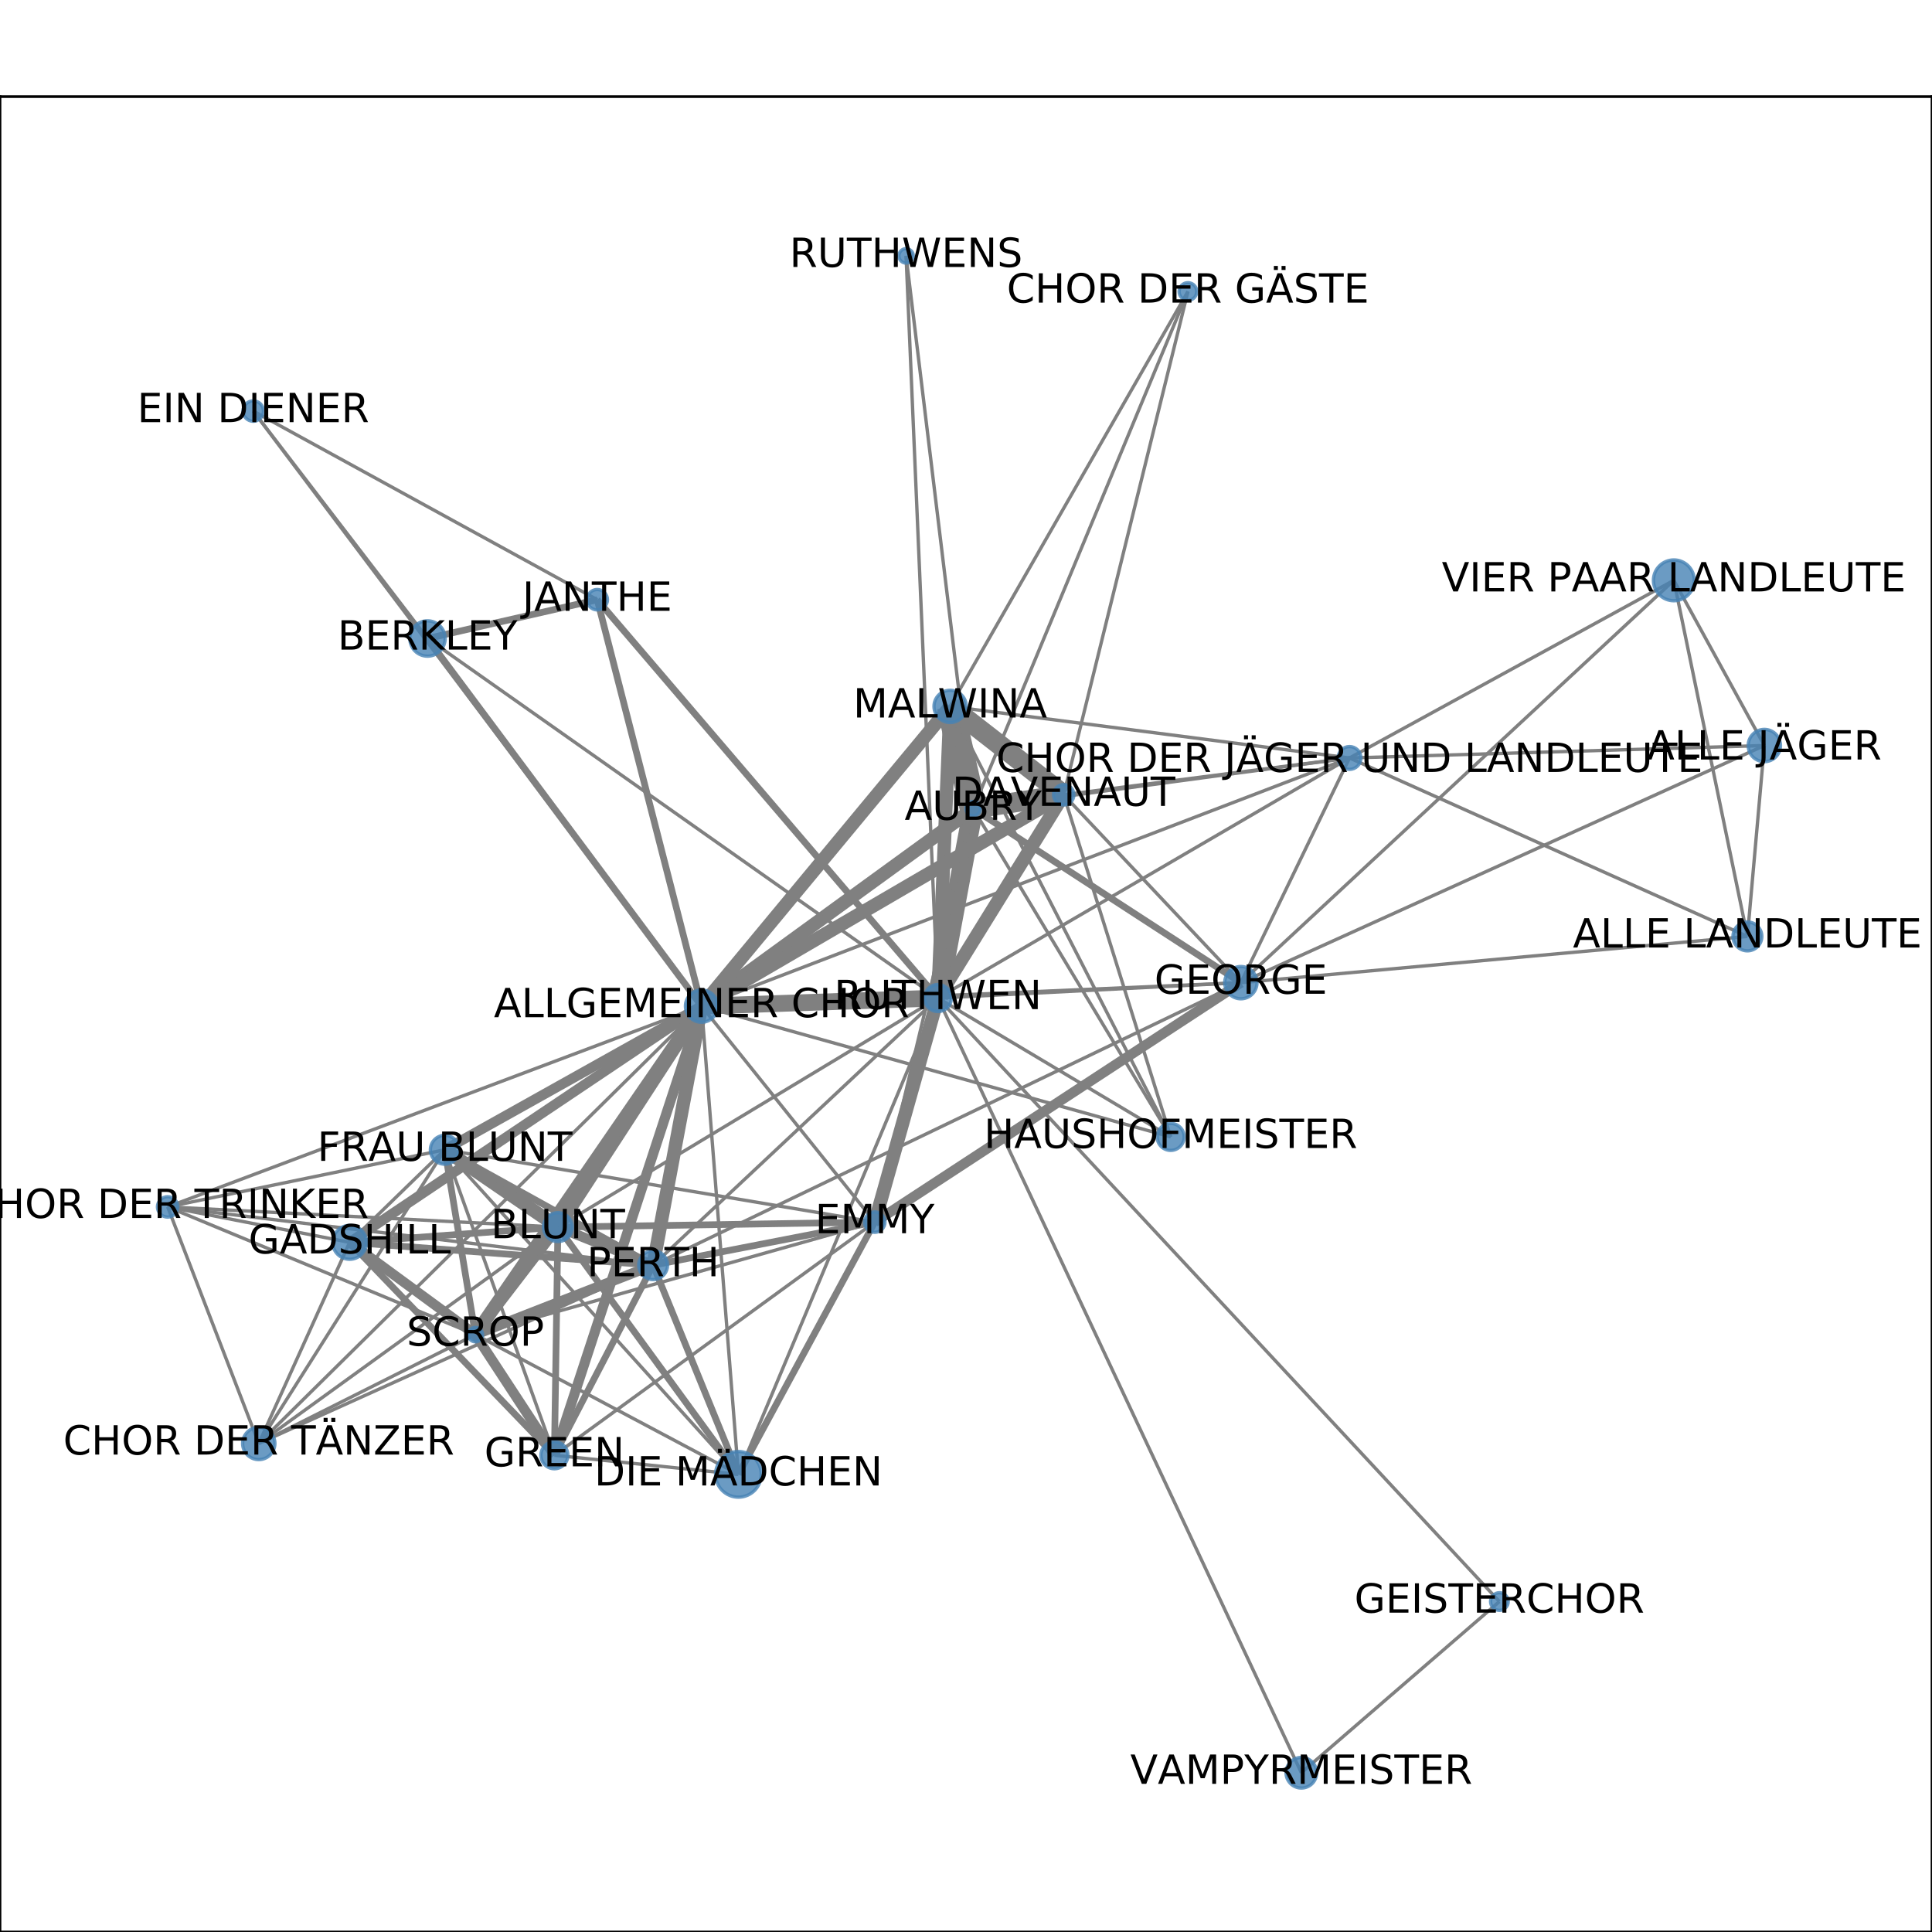 <?xml version="1.0" encoding="utf-8" standalone="no"?>
<!DOCTYPE svg PUBLIC "-//W3C//DTD SVG 1.1//EN"
  "http://www.w3.org/Graphics/SVG/1.1/DTD/svg11.dtd">
<!-- Created with matplotlib (http://matplotlib.org/) -->
<svg height="576pt" version="1.1" viewBox="0 0 576 576" width="576pt" xmlns="http://www.w3.org/2000/svg" xmlns:xlink="http://www.w3.org/1999/xlink">
 <defs>
  <style type="text/css">
*{stroke-linecap:butt;stroke-linejoin:round;}
  </style>
 </defs>
 <g id="figure_1">
  <g id="patch_1">
   <path d="M 0 576 
L 576 576 
L 576 0 
L 0 0 
z
" style="fill:#ffffff;"/>
  </g>
  <g id="axes_1">
   <g id="patch_2">
    <path d="M 0 576 
L 576 576 
L 576 28.8 
L 0 28.8 
z
" style="fill:#ffffff;"/>
   </g>
   <g id="LineCollection_1">
    <path clip-path="url(#p6d0f9f199e)" d="M 220.149 439.558 
L 141.734 397.897 
" style="fill:none;stroke:#808080;"/>
    <path clip-path="url(#p6d0f9f199e)" d="M 220.149 439.558 
L 279.62 297.552 
" style="fill:none;stroke:#808080;"/>
    <path clip-path="url(#p6d0f9f199e)" d="M 220.149 439.558 
L 260.801 364.359 
" style="fill:none;stroke:#808080;stroke-width:2;"/>
    <path clip-path="url(#p6d0f9f199e)" d="M 220.149 439.558 
L 209.163 299.958 
" style="fill:none;stroke:#808080;"/>
    <path clip-path="url(#p6d0f9f199e)" d="M 220.149 439.558 
L 166.336 365.849 
" style="fill:none;stroke:#808080;stroke-width:2;"/>
    <path clip-path="url(#p6d0f9f199e)" d="M 220.149 439.558 
L 132.617 342.785 
" style="fill:none;stroke:#808080;"/>
    <path clip-path="url(#p6d0f9f199e)" d="M 220.149 439.558 
L 194.716 377.193 
" style="fill:none;stroke:#808080;stroke-width:2;"/>
    <path clip-path="url(#p6d0f9f199e)" d="M 220.149 439.558 
L 165.289 433.862 
" style="fill:none;stroke:#808080;"/>
    <path clip-path="url(#p6d0f9f199e)" d="M 166.336 365.849 
L 49.983 359.819 
" style="fill:none;stroke:#808080;"/>
    <path clip-path="url(#p6d0f9f199e)" d="M 166.336 365.849 
L 141.734 397.897 
" style="fill:none;stroke:#808080;stroke-width:3;"/>
    <path clip-path="url(#p6d0f9f199e)" d="M 166.336 365.849 
L 279.62 297.552 
" style="fill:none;stroke:#808080;"/>
    <path clip-path="url(#p6d0f9f199e)" d="M 166.336 365.849 
L 260.801 364.359 
" style="fill:none;stroke:#808080;stroke-width:2;"/>
    <path clip-path="url(#p6d0f9f199e)" d="M 166.336 365.849 
L 104.234 370.387 
" style="fill:none;stroke:#808080;stroke-width:2;"/>
    <path clip-path="url(#p6d0f9f199e)" d="M 166.336 365.849 
L 77.148 430.349 
" style="fill:none;stroke:#808080;"/>
    <path clip-path="url(#p6d0f9f199e)" d="M 166.336 365.849 
L 132.617 342.785 
" style="fill:none;stroke:#808080;stroke-width:4;"/>
    <path clip-path="url(#p6d0f9f199e)" d="M 166.336 365.849 
L 194.716 377.193 
" style="fill:none;stroke:#808080;stroke-width:3;"/>
    <path clip-path="url(#p6d0f9f199e)" d="M 166.336 365.849 
L 209.163 299.958 
" style="fill:none;stroke:#808080;stroke-width:4;"/>
    <path clip-path="url(#p6d0f9f199e)" d="M 166.336 365.849 
L 165.289 433.862 
" style="fill:none;stroke:#808080;stroke-width:2;"/>
    <path clip-path="url(#p6d0f9f199e)" d="M 104.234 370.387 
L 49.983 359.819 
" style="fill:none;stroke:#808080;"/>
    <path clip-path="url(#p6d0f9f199e)" d="M 104.234 370.387 
L 141.734 397.897 
" style="fill:none;stroke:#808080;stroke-width:3;"/>
    <path clip-path="url(#p6d0f9f199e)" d="M 104.234 370.387 
L 209.163 299.958 
" style="fill:none;stroke:#808080;stroke-width:3;"/>
    <path clip-path="url(#p6d0f9f199e)" d="M 104.234 370.387 
L 194.716 377.193 
" style="fill:none;stroke:#808080;stroke-width:2;"/>
    <path clip-path="url(#p6d0f9f199e)" d="M 104.234 370.387 
L 132.617 342.785 
" style="fill:none;stroke:#808080;"/>
    <path clip-path="url(#p6d0f9f199e)" d="M 104.234 370.387 
L 77.148 430.349 
" style="fill:none;stroke:#808080;"/>
    <path clip-path="url(#p6d0f9f199e)" d="M 104.234 370.387 
L 165.289 433.862 
" style="fill:none;stroke:#808080;stroke-width:2;"/>
    <path clip-path="url(#p6d0f9f199e)" d="M 402.339 225.977 
L 283.269 210.6 
" style="fill:none;stroke:#808080;"/>
    <path clip-path="url(#p6d0f9f199e)" d="M 402.339 225.977 
L 520.967 279.179 
" style="fill:none;stroke:#808080;"/>
    <path clip-path="url(#p6d0f9f199e)" d="M 402.339 225.977 
L 317.122 236.954 
" style="fill:none;stroke:#808080;"/>
    <path clip-path="url(#p6d0f9f199e)" d="M 402.339 225.977 
L 209.163 299.958 
" style="fill:none;stroke:#808080;"/>
    <path clip-path="url(#p6d0f9f199e)" d="M 402.339 225.977 
L 499.034 173.021 
" style="fill:none;stroke:#808080;"/>
    <path clip-path="url(#p6d0f9f199e)" d="M 402.339 225.977 
L 290.145 241.114 
" style="fill:none;stroke:#808080;"/>
    <path clip-path="url(#p6d0f9f199e)" d="M 402.339 225.977 
L 526.017 222.27 
" style="fill:none;stroke:#808080;"/>
    <path clip-path="url(#p6d0f9f199e)" d="M 402.339 225.977 
L 279.62 297.552 
" style="fill:none;stroke:#808080;"/>
    <path clip-path="url(#p6d0f9f199e)" d="M 402.339 225.977 
L 369.948 292.966 
" style="fill:none;stroke:#808080;"/>
    <path clip-path="url(#p6d0f9f199e)" d="M 387.978 528.516 
L 279.62 297.552 
" style="fill:none;stroke:#808080;"/>
    <path clip-path="url(#p6d0f9f199e)" d="M 387.978 528.516 
L 447.028 477.482 
" style="fill:none;stroke:#808080;"/>
    <path clip-path="url(#p6d0f9f199e)" d="M 141.734 397.897 
L 49.983 359.819 
" style="fill:none;stroke:#808080;"/>
    <path clip-path="url(#p6d0f9f199e)" d="M 141.734 397.897 
L 260.801 364.359 
" style="fill:none;stroke:#808080;"/>
    <path clip-path="url(#p6d0f9f199e)" d="M 141.734 397.897 
L 165.289 433.862 
" style="fill:none;stroke:#808080;stroke-width:3;"/>
    <path clip-path="url(#p6d0f9f199e)" d="M 141.734 397.897 
L 194.716 377.193 
" style="fill:none;stroke:#808080;stroke-width:3;"/>
    <path clip-path="url(#p6d0f9f199e)" d="M 141.734 397.897 
L 132.617 342.785 
" style="fill:none;stroke:#808080;stroke-width:2;"/>
    <path clip-path="url(#p6d0f9f199e)" d="M 141.734 397.897 
L 77.148 430.349 
" style="fill:none;stroke:#808080;"/>
    <path clip-path="url(#p6d0f9f199e)" d="M 141.734 397.897 
L 209.163 299.958 
" style="fill:none;stroke:#808080;stroke-width:4;"/>
    <path clip-path="url(#p6d0f9f199e)" d="M 75.501 122.553 
L 127.454 190.359 
" style="fill:none;stroke:#808080;"/>
    <path clip-path="url(#p6d0f9f199e)" d="M 75.501 122.553 
L 209.163 299.958 
" style="fill:none;stroke:#808080;"/>
    <path clip-path="url(#p6d0f9f199e)" d="M 75.501 122.553 
L 178.064 178.791 
" style="fill:none;stroke:#808080;"/>
    <path clip-path="url(#p6d0f9f199e)" d="M 447.028 477.482 
L 279.62 297.552 
" style="fill:none;stroke:#808080;"/>
    <path clip-path="url(#p6d0f9f199e)" d="M 270.132 76.284 
L 279.62 297.552 
" style="fill:none;stroke:#808080;"/>
    <path clip-path="url(#p6d0f9f199e)" d="M 270.132 76.284 
L 290.145 241.114 
" style="fill:none;stroke:#808080;"/>
    <path clip-path="url(#p6d0f9f199e)" d="M 290.145 241.114 
L 283.269 210.6 
" style="fill:none;stroke:#808080;stroke-width:8;"/>
    <path clip-path="url(#p6d0f9f199e)" d="M 290.145 241.114 
L 279.62 297.552 
" style="fill:none;stroke:#808080;stroke-width:6;"/>
    <path clip-path="url(#p6d0f9f199e)" d="M 290.145 241.114 
L 209.163 299.958 
" style="fill:none;stroke:#808080;stroke-width:4;"/>
    <path clip-path="url(#p6d0f9f199e)" d="M 290.145 241.114 
L 354.166 86.912 
" style="fill:none;stroke:#808080;"/>
    <path clip-path="url(#p6d0f9f199e)" d="M 290.145 241.114 
L 317.122 236.954 
" style="fill:none;stroke:#808080;stroke-width:6;"/>
    <path clip-path="url(#p6d0f9f199e)" d="M 290.145 241.114 
L 349.021 338.95 
" style="fill:none;stroke:#808080;"/>
    <path clip-path="url(#p6d0f9f199e)" d="M 290.145 241.114 
L 369.948 292.966 
" style="fill:none;stroke:#808080;stroke-width:2;"/>
    <path clip-path="url(#p6d0f9f199e)" d="M 290.145 241.114 
L 260.801 364.359 
" style="fill:none;stroke:#808080;"/>
    <path clip-path="url(#p6d0f9f199e)" d="M 132.617 342.785 
L 49.983 359.819 
" style="fill:none;stroke:#808080;"/>
    <path clip-path="url(#p6d0f9f199e)" d="M 132.617 342.785 
L 260.801 364.359 
" style="fill:none;stroke:#808080;"/>
    <path clip-path="url(#p6d0f9f199e)" d="M 132.617 342.785 
L 194.716 377.193 
" style="fill:none;stroke:#808080;stroke-width:2;"/>
    <path clip-path="url(#p6d0f9f199e)" d="M 132.617 342.785 
L 165.289 433.862 
" style="fill:none;stroke:#808080;"/>
    <path clip-path="url(#p6d0f9f199e)" d="M 132.617 342.785 
L 77.148 430.349 
" style="fill:none;stroke:#808080;"/>
    <path clip-path="url(#p6d0f9f199e)" d="M 132.617 342.785 
L 209.163 299.958 
" style="fill:none;stroke:#808080;stroke-width:3;"/>
    <path clip-path="url(#p6d0f9f199e)" d="M 127.454 190.359 
L 279.62 297.552 
" style="fill:none;stroke:#808080;"/>
    <path clip-path="url(#p6d0f9f199e)" d="M 127.454 190.359 
L 209.163 299.958 
" style="fill:none;stroke:#808080;stroke-width:2;"/>
    <path clip-path="url(#p6d0f9f199e)" d="M 127.454 190.359 
L 178.064 178.791 
" style="fill:none;stroke:#808080;stroke-width:2;"/>
    <path clip-path="url(#p6d0f9f199e)" d="M 49.983 359.819 
L 209.163 299.958 
" style="fill:none;stroke:#808080;"/>
    <path clip-path="url(#p6d0f9f199e)" d="M 49.983 359.819 
L 194.716 377.193 
" style="fill:none;stroke:#808080;"/>
    <path clip-path="url(#p6d0f9f199e)" d="M 49.983 359.819 
L 77.148 430.349 
" style="fill:none;stroke:#808080;"/>
    <path clip-path="url(#p6d0f9f199e)" d="M 165.289 433.862 
L 260.801 364.359 
" style="fill:none;stroke:#808080;"/>
    <path clip-path="url(#p6d0f9f199e)" d="M 165.289 433.862 
L 194.716 377.193 
" style="fill:none;stroke:#808080;stroke-width:2;"/>
    <path clip-path="url(#p6d0f9f199e)" d="M 165.289 433.862 
L 209.163 299.958 
" style="fill:none;stroke:#808080;stroke-width:3;"/>
    <path clip-path="url(#p6d0f9f199e)" d="M 194.716 377.193 
L 369.948 292.966 
" style="fill:none;stroke:#808080;"/>
    <path clip-path="url(#p6d0f9f199e)" d="M 194.716 377.193 
L 279.62 297.552 
" style="fill:none;stroke:#808080;"/>
    <path clip-path="url(#p6d0f9f199e)" d="M 194.716 377.193 
L 209.163 299.958 
" style="fill:none;stroke:#808080;stroke-width:4;"/>
    <path clip-path="url(#p6d0f9f199e)" d="M 194.716 377.193 
L 77.148 430.349 
" style="fill:none;stroke:#808080;"/>
    <path clip-path="url(#p6d0f9f199e)" d="M 194.716 377.193 
L 260.801 364.359 
" style="fill:none;stroke:#808080;stroke-width:2;"/>
    <path clip-path="url(#p6d0f9f199e)" d="M 77.148 430.349 
L 209.163 299.958 
" style="fill:none;stroke:#808080;"/>
    <path clip-path="url(#p6d0f9f199e)" d="M 349.021 338.95 
L 283.269 210.6 
" style="fill:none;stroke:#808080;"/>
    <path clip-path="url(#p6d0f9f199e)" d="M 349.021 338.95 
L 317.122 236.954 
" style="fill:none;stroke:#808080;"/>
    <path clip-path="url(#p6d0f9f199e)" d="M 349.021 338.95 
L 279.62 297.552 
" style="fill:none;stroke:#808080;"/>
    <path clip-path="url(#p6d0f9f199e)" d="M 349.021 338.95 
L 209.163 299.958 
" style="fill:none;stroke:#808080;"/>
    <path clip-path="url(#p6d0f9f199e)" d="M 520.967 279.179 
L 526.017 222.27 
" style="fill:none;stroke:#808080;"/>
    <path clip-path="url(#p6d0f9f199e)" d="M 520.967 279.179 
L 499.034 173.021 
" style="fill:none;stroke:#808080;"/>
    <path clip-path="url(#p6d0f9f199e)" d="M 520.967 279.179 
L 369.948 292.966 
" style="fill:none;stroke:#808080;"/>
    <path clip-path="url(#p6d0f9f199e)" d="M 369.948 292.966 
L 279.62 297.552 
" style="fill:none;stroke:#808080;"/>
    <path clip-path="url(#p6d0f9f199e)" d="M 369.948 292.966 
L 260.801 364.359 
" style="fill:none;stroke:#808080;stroke-width:3;"/>
    <path clip-path="url(#p6d0f9f199e)" d="M 369.948 292.966 
L 499.034 173.021 
" style="fill:none;stroke:#808080;"/>
    <path clip-path="url(#p6d0f9f199e)" d="M 369.948 292.966 
L 317.122 236.954 
" style="fill:none;stroke:#808080;"/>
    <path clip-path="url(#p6d0f9f199e)" d="M 369.948 292.966 
L 526.017 222.27 
" style="fill:none;stroke:#808080;"/>
    <path clip-path="url(#p6d0f9f199e)" d="M 369.948 292.966 
L 209.163 299.958 
" style="fill:none;stroke:#808080;"/>
    <path clip-path="url(#p6d0f9f199e)" d="M 283.269 210.6 
L 279.62 297.552 
" style="fill:none;stroke:#808080;stroke-width:4;"/>
    <path clip-path="url(#p6d0f9f199e)" d="M 283.269 210.6 
L 209.163 299.958 
" style="fill:none;stroke:#808080;stroke-width:4;"/>
    <path clip-path="url(#p6d0f9f199e)" d="M 283.269 210.6 
L 317.122 236.954 
" style="fill:none;stroke:#808080;stroke-width:6;"/>
    <path clip-path="url(#p6d0f9f199e)" d="M 283.269 210.6 
L 354.166 86.912 
" style="fill:none;stroke:#808080;"/>
    <path clip-path="url(#p6d0f9f199e)" d="M 279.62 297.552 
L 317.122 236.954 
" style="fill:none;stroke:#808080;stroke-width:4;"/>
    <path clip-path="url(#p6d0f9f199e)" d="M 279.62 297.552 
L 260.801 364.359 
" style="fill:none;stroke:#808080;stroke-width:4;"/>
    <path clip-path="url(#p6d0f9f199e)" d="M 279.62 297.552 
L 209.163 299.958 
" style="fill:none;stroke:#808080;stroke-width:5;"/>
    <path clip-path="url(#p6d0f9f199e)" d="M 279.62 297.552 
L 178.064 178.791 
" style="fill:none;stroke:#808080;stroke-width:2;"/>
    <path clip-path="url(#p6d0f9f199e)" d="M 499.034 173.021 
L 526.017 222.27 
" style="fill:none;stroke:#808080;"/>
    <path clip-path="url(#p6d0f9f199e)" d="M 178.064 178.791 
L 209.163 299.958 
" style="fill:none;stroke:#808080;stroke-width:2;"/>
    <path clip-path="url(#p6d0f9f199e)" d="M 317.122 236.954 
L 354.166 86.912 
" style="fill:none;stroke:#808080;"/>
    <path clip-path="url(#p6d0f9f199e)" d="M 317.122 236.954 
L 209.163 299.958 
" style="fill:none;stroke:#808080;stroke-width:4;"/>
    <path clip-path="url(#p6d0f9f199e)" d="M 260.801 364.359 
L 209.163 299.958 
" style="fill:none;stroke:#808080;"/>
   </g>
   <g id="matplotlib.axis_1">
    <g id="xtick_1">
     <g id="line2d_1">
      <defs>
       <path d="M 0 0 
L 0 3.5 
" id="md42a118c1b" style="stroke:#000000;stroke-width:0.8;"/>
      </defs>
      <g>
       <use style="stroke:#000000;stroke-width:0.8;" x="49.983" xlink:href="#md42a118c1b" y="576"/>
      </g>
     </g>
     <g id="text_1">
      <!-- 0.0 -->
      <defs>
       <path d="M 31.781 66.406 
Q 24.172 66.406 20.328 58.906 
Q 16.5 51.422 16.5 36.375 
Q 16.5 21.391 20.328 13.891 
Q 24.172 6.391 31.781 6.391 
Q 39.453 6.391 43.281 13.891 
Q 47.125 21.391 47.125 36.375 
Q 47.125 51.422 43.281 58.906 
Q 39.453 66.406 31.781 66.406 
z
M 31.781 74.219 
Q 44.047 74.219 50.516 64.516 
Q 56.984 54.828 56.984 36.375 
Q 56.984 17.969 50.516 8.266 
Q 44.047 -1.422 31.781 -1.422 
Q 19.531 -1.422 13.062 8.266 
Q 6.594 17.969 6.594 36.375 
Q 6.594 54.828 13.062 64.516 
Q 19.531 74.219 31.781 74.219 
z
" id="DejaVuSans-30"/>
       <path d="M 10.688 12.406 
L 21 12.406 
L 21 0 
L 10.688 0 
z
" id="DejaVuSans-2e"/>
      </defs>
      <g transform="translate(42.032 590.598)scale(0.1 -0.1)">
       <use xlink:href="#DejaVuSans-30"/>
       <use x="63.623" xlink:href="#DejaVuSans-2e"/>
       <use x="95.41" xlink:href="#DejaVuSans-30"/>
      </g>
     </g>
    </g>
    <g id="xtick_2">
     <g id="line2d_2">
      <g>
       <use style="stroke:#000000;stroke-width:0.8;" x="145.19" xlink:href="#md42a118c1b" y="576"/>
      </g>
     </g>
     <g id="text_2">
      <!-- 0.2 -->
      <defs>
       <path d="M 19.188 8.297 
L 53.609 8.297 
L 53.609 0 
L 7.328 0 
L 7.328 8.297 
Q 12.938 14.109 22.625 23.891 
Q 32.328 33.688 34.812 36.531 
Q 39.547 41.844 41.422 45.531 
Q 43.312 49.219 43.312 52.781 
Q 43.312 58.594 39.234 62.25 
Q 35.156 65.922 28.609 65.922 
Q 23.969 65.922 18.812 64.312 
Q 13.672 62.703 7.812 59.422 
L 7.812 69.391 
Q 13.766 71.781 18.938 73 
Q 24.125 74.219 28.422 74.219 
Q 39.75 74.219 46.484 68.547 
Q 53.219 62.891 53.219 53.422 
Q 53.219 48.922 51.531 44.891 
Q 49.859 40.875 45.406 35.406 
Q 44.188 33.984 37.641 27.219 
Q 31.109 20.453 19.188 8.297 
z
" id="DejaVuSans-32"/>
      </defs>
      <g transform="translate(137.239 590.598)scale(0.1 -0.1)">
       <use xlink:href="#DejaVuSans-30"/>
       <use x="63.623" xlink:href="#DejaVuSans-2e"/>
       <use x="95.41" xlink:href="#DejaVuSans-32"/>
      </g>
     </g>
    </g>
    <g id="xtick_3">
     <g id="line2d_3">
      <g>
       <use style="stroke:#000000;stroke-width:0.8;" x="240.397" xlink:href="#md42a118c1b" y="576"/>
      </g>
     </g>
     <g id="text_3">
      <!-- 0.4 -->
      <defs>
       <path d="M 37.797 64.312 
L 12.891 25.391 
L 37.797 25.391 
z
M 35.203 72.906 
L 47.609 72.906 
L 47.609 25.391 
L 58.016 25.391 
L 58.016 17.188 
L 47.609 17.188 
L 47.609 0 
L 37.797 0 
L 37.797 17.188 
L 4.891 17.188 
L 4.891 26.703 
z
" id="DejaVuSans-34"/>
      </defs>
      <g transform="translate(232.445 590.598)scale(0.1 -0.1)">
       <use xlink:href="#DejaVuSans-30"/>
       <use x="63.623" xlink:href="#DejaVuSans-2e"/>
       <use x="95.41" xlink:href="#DejaVuSans-34"/>
      </g>
     </g>
    </g>
    <g id="xtick_4">
     <g id="line2d_4">
      <g>
       <use style="stroke:#000000;stroke-width:0.8;" x="335.603" xlink:href="#md42a118c1b" y="576"/>
      </g>
     </g>
     <g id="text_4">
      <!-- 0.6 -->
      <defs>
       <path d="M 33.016 40.375 
Q 26.375 40.375 22.484 35.828 
Q 18.609 31.297 18.609 23.391 
Q 18.609 15.531 22.484 10.953 
Q 26.375 6.391 33.016 6.391 
Q 39.656 6.391 43.531 10.953 
Q 47.406 15.531 47.406 23.391 
Q 47.406 31.297 43.531 35.828 
Q 39.656 40.375 33.016 40.375 
z
M 52.594 71.297 
L 52.594 62.312 
Q 48.875 64.062 45.094 64.984 
Q 41.312 65.922 37.594 65.922 
Q 27.828 65.922 22.672 59.328 
Q 17.531 52.734 16.797 39.406 
Q 19.672 43.656 24.016 45.922 
Q 28.375 48.188 33.594 48.188 
Q 44.578 48.188 50.953 41.516 
Q 57.328 34.859 57.328 23.391 
Q 57.328 12.156 50.688 5.359 
Q 44.047 -1.422 33.016 -1.422 
Q 20.359 -1.422 13.672 8.266 
Q 6.984 17.969 6.984 36.375 
Q 6.984 53.656 15.188 63.938 
Q 23.391 74.219 37.203 74.219 
Q 40.922 74.219 44.703 73.484 
Q 48.484 72.75 52.594 71.297 
z
" id="DejaVuSans-36"/>
      </defs>
      <g transform="translate(327.652 590.598)scale(0.1 -0.1)">
       <use xlink:href="#DejaVuSans-30"/>
       <use x="63.623" xlink:href="#DejaVuSans-2e"/>
       <use x="95.41" xlink:href="#DejaVuSans-36"/>
      </g>
     </g>
    </g>
    <g id="xtick_5">
     <g id="line2d_5">
      <g>
       <use style="stroke:#000000;stroke-width:0.8;" x="430.81" xlink:href="#md42a118c1b" y="576"/>
      </g>
     </g>
     <g id="text_5">
      <!-- 0.8 -->
      <defs>
       <path d="M 31.781 34.625 
Q 24.75 34.625 20.719 30.859 
Q 16.703 27.094 16.703 20.516 
Q 16.703 13.922 20.719 10.156 
Q 24.75 6.391 31.781 6.391 
Q 38.812 6.391 42.859 10.172 
Q 46.922 13.969 46.922 20.516 
Q 46.922 27.094 42.891 30.859 
Q 38.875 34.625 31.781 34.625 
z
M 21.922 38.812 
Q 15.578 40.375 12.031 44.719 
Q 8.5 49.078 8.5 55.328 
Q 8.5 64.062 14.719 69.141 
Q 20.953 74.219 31.781 74.219 
Q 42.672 74.219 48.875 69.141 
Q 55.078 64.062 55.078 55.328 
Q 55.078 49.078 51.531 44.719 
Q 48 40.375 41.703 38.812 
Q 48.828 37.156 52.797 32.312 
Q 56.781 27.484 56.781 20.516 
Q 56.781 9.906 50.312 4.234 
Q 43.844 -1.422 31.781 -1.422 
Q 19.734 -1.422 13.25 4.234 
Q 6.781 9.906 6.781 20.516 
Q 6.781 27.484 10.781 32.312 
Q 14.797 37.156 21.922 38.812 
z
M 18.312 54.391 
Q 18.312 48.734 21.844 45.562 
Q 25.391 42.391 31.781 42.391 
Q 38.141 42.391 41.719 45.562 
Q 45.312 48.734 45.312 54.391 
Q 45.312 60.062 41.719 63.234 
Q 38.141 66.406 31.781 66.406 
Q 25.391 66.406 21.844 63.234 
Q 18.312 60.062 18.312 54.391 
z
" id="DejaVuSans-38"/>
      </defs>
      <g transform="translate(422.858 590.598)scale(0.1 -0.1)">
       <use xlink:href="#DejaVuSans-30"/>
       <use x="63.623" xlink:href="#DejaVuSans-2e"/>
       <use x="95.41" xlink:href="#DejaVuSans-38"/>
      </g>
     </g>
    </g>
    <g id="xtick_6">
     <g id="line2d_6">
      <g>
       <use style="stroke:#000000;stroke-width:0.8;" x="526.017" xlink:href="#md42a118c1b" y="576"/>
      </g>
     </g>
     <g id="text_6">
      <!-- 1.0 -->
      <defs>
       <path d="M 12.406 8.297 
L 28.516 8.297 
L 28.516 63.922 
L 10.984 60.406 
L 10.984 69.391 
L 28.422 72.906 
L 38.281 72.906 
L 38.281 8.297 
L 54.391 8.297 
L 54.391 0 
L 12.406 0 
z
" id="DejaVuSans-31"/>
      </defs>
      <g transform="translate(518.065 590.598)scale(0.1 -0.1)">
       <use xlink:href="#DejaVuSans-31"/>
       <use x="63.623" xlink:href="#DejaVuSans-2e"/>
       <use x="95.41" xlink:href="#DejaVuSans-30"/>
      </g>
     </g>
    </g>
   </g>
   <g id="matplotlib.axis_2">
    <g id="ytick_1">
     <g id="line2d_7">
      <defs>
       <path d="M 0 0 
L -3.5 0 
" id="md5c3e67da0" style="stroke:#000000;stroke-width:0.8;"/>
      </defs>
      <g>
       <use style="stroke:#000000;stroke-width:0.8;" x="0" xlink:href="#md5c3e67da0" y="528.516"/>
      </g>
     </g>
     <g id="text_7">
      <!-- 0.0 -->
      <g transform="translate(-22.903 532.315)scale(0.1 -0.1)">
       <use xlink:href="#DejaVuSans-30"/>
       <use x="63.623" xlink:href="#DejaVuSans-2e"/>
       <use x="95.41" xlink:href="#DejaVuSans-30"/>
      </g>
     </g>
    </g>
    <g id="ytick_2">
     <g id="line2d_8">
      <g>
       <use style="stroke:#000000;stroke-width:0.8;" x="0" xlink:href="#md5c3e67da0" y="423.333"/>
      </g>
     </g>
     <g id="text_8">
      <!-- 0.2 -->
      <g transform="translate(-22.903 427.132)scale(0.1 -0.1)">
       <use xlink:href="#DejaVuSans-30"/>
       <use x="63.623" xlink:href="#DejaVuSans-2e"/>
       <use x="95.41" xlink:href="#DejaVuSans-32"/>
      </g>
     </g>
    </g>
    <g id="ytick_3">
     <g id="line2d_9">
      <g>
       <use style="stroke:#000000;stroke-width:0.8;" x="0" xlink:href="#md5c3e67da0" y="318.15"/>
      </g>
     </g>
     <g id="text_9">
      <!-- 0.4 -->
      <g transform="translate(-22.903 321.949)scale(0.1 -0.1)">
       <use xlink:href="#DejaVuSans-30"/>
       <use x="63.623" xlink:href="#DejaVuSans-2e"/>
       <use x="95.41" xlink:href="#DejaVuSans-34"/>
      </g>
     </g>
    </g>
    <g id="ytick_4">
     <g id="line2d_10">
      <g>
       <use style="stroke:#000000;stroke-width:0.8;" x="0" xlink:href="#md5c3e67da0" y="212.968"/>
      </g>
     </g>
     <g id="text_10">
      <!-- 0.6 -->
      <g transform="translate(-22.903 216.767)scale(0.1 -0.1)">
       <use xlink:href="#DejaVuSans-30"/>
       <use x="63.623" xlink:href="#DejaVuSans-2e"/>
       <use x="95.41" xlink:href="#DejaVuSans-36"/>
      </g>
     </g>
    </g>
    <g id="ytick_5">
     <g id="line2d_11">
      <g>
       <use style="stroke:#000000;stroke-width:0.8;" x="0" xlink:href="#md5c3e67da0" y="107.785"/>
      </g>
     </g>
     <g id="text_11">
      <!-- 0.8 -->
      <g transform="translate(-22.903 111.584)scale(0.1 -0.1)">
       <use xlink:href="#DejaVuSans-30"/>
       <use x="63.623" xlink:href="#DejaVuSans-2e"/>
       <use x="95.41" xlink:href="#DejaVuSans-38"/>
      </g>
     </g>
    </g>
   </g>
   <g id="PathCollection_1">
    <path clip-path="url(#p6d0f9f199e)" d="M 220.149 446.362 
C 221.954 446.362 223.684 445.645 224.96 444.369 
C 226.236 443.093 226.953 441.362 226.953 439.558 
C 226.953 437.753 226.236 436.022 224.96 434.747 
C 223.684 433.471 221.954 432.754 220.149 432.754 
C 218.345 432.754 216.614 433.471 215.338 434.747 
C 214.062 436.022 213.345 437.753 213.345 439.558 
C 213.345 441.362 214.062 443.093 215.338 444.369 
C 216.614 445.645 218.345 446.362 220.149 446.362 
z
" style="fill:#4682b4;fill-opacity:0.8;stroke:#4682b4;stroke-opacity:0.8;"/>
    <path clip-path="url(#p6d0f9f199e)" d="M 166.336 370.152 
C 167.477 370.152 168.571 369.699 169.378 368.892 
C 170.185 368.085 170.639 366.99 170.639 365.849 
C 170.639 364.707 170.185 363.613 169.378 362.806 
C 168.571 361.999 167.477 361.545 166.336 361.545 
C 165.194 361.545 164.1 361.999 163.293 362.806 
C 162.486 363.613 162.032 364.707 162.032 365.849 
C 162.032 366.99 162.486 368.085 163.293 368.892 
C 164.1 369.699 165.194 370.152 166.336 370.152 
z
" style="fill:#4682b4;fill-opacity:0.8;stroke:#4682b4;stroke-opacity:0.8;"/>
    <path clip-path="url(#p6d0f9f199e)" d="M 104.234 375.434 
C 105.572 375.434 106.856 374.902 107.802 373.956 
C 108.749 373.009 109.28 371.726 109.28 370.387 
C 109.28 369.049 108.749 367.766 107.802 366.819 
C 106.856 365.873 105.572 365.341 104.234 365.341 
C 102.896 365.341 101.612 365.873 100.666 366.819 
C 99.72 367.766 99.188 369.049 99.188 370.387 
C 99.188 371.726 99.72 373.009 100.666 373.956 
C 101.612 374.902 102.896 375.434 104.234 375.434 
z
" style="fill:#4682b4;fill-opacity:0.8;stroke:#4682b4;stroke-opacity:0.8;"/>
    <path clip-path="url(#p6d0f9f199e)" d="M 402.339 229.379 
C 403.241 229.379 404.107 229.021 404.745 228.383 
C 405.383 227.745 405.741 226.879 405.741 225.977 
C 405.741 225.075 405.383 224.209 404.745 223.571 
C 404.107 222.933 403.241 222.575 402.339 222.575 
C 401.437 222.575 400.571 222.933 399.933 223.571 
C 399.295 224.209 398.937 225.075 398.937 225.977 
C 398.937 226.879 399.295 227.745 399.933 228.383 
C 400.571 229.021 401.437 229.379 402.339 229.379 
z
" style="fill:#4682b4;fill-opacity:0.8;stroke:#4682b4;stroke-opacity:0.8;"/>
    <path clip-path="url(#p6d0f9f199e)" d="M 387.978 533.08 
C 389.189 533.08 390.35 532.599 391.206 531.743 
C 392.062 530.887 392.542 529.726 392.542 528.516 
C 392.542 527.305 392.062 526.144 391.206 525.288 
C 390.35 524.432 389.189 523.951 387.978 523.951 
C 386.768 523.951 385.607 524.432 384.751 525.288 
C 383.895 526.144 383.414 527.305 383.414 528.516 
C 383.414 529.726 383.895 530.887 384.751 531.743 
C 385.607 532.599 386.768 533.08 387.978 533.08 
z
" style="fill:#4682b4;fill-opacity:0.8;stroke:#4682b4;stroke-opacity:0.8;"/>
    <path clip-path="url(#p6d0f9f199e)" d="M 141.734 400.049 
C 142.304 400.049 142.852 399.822 143.255 399.419 
C 143.659 399.015 143.885 398.468 143.885 397.897 
C 143.885 397.327 143.659 396.779 143.255 396.376 
C 142.852 395.972 142.304 395.746 141.734 395.746 
C 141.163 395.746 140.616 395.972 140.212 396.376 
C 139.809 396.779 139.582 397.327 139.582 397.897 
C 139.582 398.468 139.809 399.015 140.212 399.419 
C 140.616 399.822 141.163 400.049 141.734 400.049 
z
" style="fill:#4682b4;fill-opacity:0.8;stroke:#4682b4;stroke-opacity:0.8;"/>
    <path clip-path="url(#p6d0f9f199e)" d="M 75.501 125.596 
C 76.308 125.596 77.082 125.275 77.653 124.705 
C 78.223 124.134 78.544 123.36 78.544 122.553 
C 78.544 121.746 78.223 120.972 77.653 120.401 
C 77.082 119.831 76.308 119.51 75.501 119.51 
C 74.694 119.51 73.92 119.831 73.35 120.401 
C 72.779 120.972 72.458 121.746 72.458 122.553 
C 72.458 123.36 72.779 124.134 73.35 124.705 
C 73.92 125.275 74.694 125.596 75.501 125.596 
z
" style="fill:#4682b4;fill-opacity:0.8;stroke:#4682b4;stroke-opacity:0.8;"/>
    <path clip-path="url(#p6d0f9f199e)" d="M 447.028 480.117 
C 447.726 480.117 448.397 479.839 448.891 479.345 
C 449.385 478.851 449.663 478.181 449.663 477.482 
C 449.663 476.783 449.385 476.113 448.891 475.618 
C 448.397 475.124 447.726 474.847 447.028 474.847 
C 446.329 474.847 445.658 475.124 445.164 475.618 
C 444.67 476.113 444.392 476.783 444.392 477.482 
C 444.392 478.181 444.67 478.851 445.164 479.345 
C 445.658 479.839 446.329 480.117 447.028 480.117 
z
" style="fill:#4682b4;fill-opacity:0.8;stroke:#4682b4;stroke-opacity:0.8;"/>
    <path clip-path="url(#p6d0f9f199e)" d="M 270.132 78.436 
C 270.703 78.436 271.25 78.209 271.654 77.806 
C 272.057 77.402 272.284 76.855 272.284 76.284 
C 272.284 75.714 272.057 75.166 271.654 74.763 
C 271.25 74.359 270.703 74.133 270.132 74.133 
C 269.562 74.133 269.014 74.359 268.611 74.763 
C 268.207 75.166 267.981 75.714 267.981 76.284 
C 267.981 76.855 268.207 77.402 268.611 77.806 
C 269.014 78.209 269.562 78.436 270.132 78.436 
z
" style="fill:#4682b4;fill-opacity:0.8;stroke:#4682b4;stroke-opacity:0.8;"/>
    <path clip-path="url(#p6d0f9f199e)" d="M 290.145 243.266 
C 290.716 243.266 291.263 243.039 291.667 242.636 
C 292.07 242.232 292.297 241.685 292.297 241.114 
C 292.297 240.544 292.07 239.996 291.667 239.593 
C 291.263 239.189 290.716 238.963 290.145 238.963 
C 289.575 238.963 289.027 239.189 288.624 239.593 
C 288.22 239.996 287.994 240.544 287.994 241.114 
C 287.994 241.685 288.22 242.232 288.624 242.636 
C 289.027 243.039 289.575 243.266 290.145 243.266 
z
" style="fill:#4682b4;fill-opacity:0.8;stroke:#4682b4;stroke-opacity:0.8;"/>
    <path clip-path="url(#p6d0f9f199e)" d="M 132.617 347.089 
C 133.759 347.089 134.853 346.635 135.66 345.828 
C 136.467 345.021 136.921 343.927 136.921 342.785 
C 136.921 341.644 136.467 340.549 135.66 339.742 
C 134.853 338.935 133.759 338.482 132.617 338.482 
C 131.476 338.482 130.381 338.935 129.574 339.742 
C 128.767 340.549 128.314 341.644 128.314 342.785 
C 128.314 343.927 128.767 345.021 129.574 345.828 
C 130.381 346.635 131.476 347.089 132.617 347.089 
z
" style="fill:#4682b4;fill-opacity:0.8;stroke:#4682b4;stroke-opacity:0.8;"/>
    <path clip-path="url(#p6d0f9f199e)" d="M 127.454 195.629 
C 128.851 195.629 130.192 195.074 131.18 194.086 
C 132.169 193.097 132.724 191.757 132.724 190.359 
C 132.724 188.961 132.169 187.621 131.18 186.632 
C 130.192 185.644 128.851 185.089 127.454 185.089 
C 126.056 185.089 124.715 185.644 123.727 186.632 
C 122.738 187.621 122.183 188.961 122.183 190.359 
C 122.183 191.757 122.738 193.097 123.727 194.086 
C 124.715 195.074 126.056 195.629 127.454 195.629 
z
" style="fill:#4682b4;fill-opacity:0.8;stroke:#4682b4;stroke-opacity:0.8;"/>
    <path clip-path="url(#p6d0f9f199e)" d="M 49.983 362.862 
C 50.79 362.862 51.565 362.541 52.135 361.971 
C 52.706 361.4 53.026 360.626 53.026 359.819 
C 53.026 359.012 52.706 358.238 52.135 357.667 
C 51.565 357.097 50.79 356.776 49.983 356.776 
C 49.176 356.776 48.402 357.097 47.832 357.667 
C 47.261 358.238 46.941 359.012 46.941 359.819 
C 46.941 360.626 47.261 361.4 47.832 361.971 
C 48.402 362.541 49.176 362.862 49.983 362.862 
z
" style="fill:#4682b4;fill-opacity:0.8;stroke:#4682b4;stroke-opacity:0.8;"/>
    <path clip-path="url(#p6d0f9f199e)" d="M 165.289 437.887 
C 166.356 437.887 167.38 437.463 168.135 436.708 
C 168.89 435.954 169.314 434.93 169.314 433.862 
C 169.314 432.795 168.89 431.771 168.135 431.016 
C 167.38 430.261 166.356 429.837 165.289 429.837 
C 164.221 429.837 163.197 430.261 162.442 431.016 
C 161.687 431.771 161.263 432.795 161.263 433.862 
C 161.263 434.93 161.687 435.954 162.442 436.708 
C 163.197 437.463 164.221 437.887 165.289 437.887 
z
" style="fill:#4682b4;fill-opacity:0.8;stroke:#4682b4;stroke-opacity:0.8;"/>
    <path clip-path="url(#p6d0f9f199e)" d="M 194.716 381.497 
C 195.857 381.497 196.952 381.043 197.759 380.236 
C 198.566 379.429 199.019 378.335 199.019 377.193 
C 199.019 376.052 198.566 374.957 197.759 374.15 
C 196.952 373.343 195.857 372.89 194.716 372.89 
C 193.575 372.89 192.48 373.343 191.673 374.15 
C 190.866 374.957 190.413 376.052 190.413 377.193 
C 190.413 378.335 190.866 379.429 191.673 380.236 
C 192.48 381.043 193.575 381.497 194.716 381.497 
z
" style="fill:#4682b4;fill-opacity:0.8;stroke:#4682b4;stroke-opacity:0.8;"/>
    <path clip-path="url(#p6d0f9f199e)" d="M 77.148 435.16 
C 78.424 435.16 79.648 434.653 80.55 433.751 
C 81.452 432.849 81.959 431.625 81.959 430.349 
C 81.959 429.073 81.452 427.849 80.55 426.947 
C 79.648 426.045 78.424 425.538 77.148 425.538 
C 75.872 425.538 74.648 426.045 73.746 426.947 
C 72.844 427.849 72.337 429.073 72.337 430.349 
C 72.337 431.625 72.844 432.849 73.746 433.751 
C 74.648 434.653 75.872 435.16 77.148 435.16 
z
" style="fill:#4682b4;fill-opacity:0.8;stroke:#4682b4;stroke-opacity:0.8;"/>
    <path clip-path="url(#p6d0f9f199e)" d="M 349.021 342.975 
C 350.088 342.975 351.112 342.551 351.867 341.796 
C 352.622 341.041 353.046 340.017 353.046 338.95 
C 353.046 337.882 352.622 336.858 351.867 336.103 
C 351.112 335.348 350.088 334.924 349.021 334.924 
C 347.953 334.924 346.929 335.348 346.175 336.103 
C 345.42 336.858 344.996 337.882 344.996 338.95 
C 344.996 340.017 345.42 341.041 346.175 341.796 
C 346.929 342.551 347.953 342.975 349.021 342.975 
z
" style="fill:#4682b4;fill-opacity:0.8;stroke:#4682b4;stroke-opacity:0.8;"/>
    <path clip-path="url(#p6d0f9f199e)" d="M 520.967 283.483 
C 522.108 283.483 523.203 283.029 524.01 282.222 
C 524.817 281.415 525.27 280.32 525.27 279.179 
C 525.27 278.038 524.817 276.943 524.01 276.136 
C 523.203 275.329 522.108 274.876 520.967 274.876 
C 519.826 274.876 518.731 275.329 517.924 276.136 
C 517.117 276.943 516.664 278.038 516.664 279.179 
C 516.664 280.32 517.117 281.415 517.924 282.222 
C 518.731 283.029 519.826 283.483 520.967 283.483 
z
" style="fill:#4682b4;fill-opacity:0.8;stroke:#4682b4;stroke-opacity:0.8;"/>
    <path clip-path="url(#p6d0f9f199e)" d="M 369.948 297.777 
C 371.224 297.777 372.448 297.27 373.35 296.368 
C 374.253 295.466 374.759 294.242 374.759 292.966 
C 374.759 291.69 374.253 290.466 373.35 289.564 
C 372.448 288.662 371.224 288.155 369.948 288.155 
C 368.672 288.155 367.448 288.662 366.546 289.564 
C 365.644 290.466 365.137 291.69 365.137 292.966 
C 365.137 294.242 365.644 295.466 366.546 296.368 
C 367.448 297.27 368.672 297.777 369.948 297.777 
z
" style="fill:#4682b4;fill-opacity:0.8;stroke:#4682b4;stroke-opacity:0.8;"/>
    <path clip-path="url(#p6d0f9f199e)" d="M 283.269 215.412 
C 284.545 215.412 285.769 214.905 286.671 214.003 
C 287.573 213.1 288.08 211.876 288.08 210.6 
C 288.08 209.325 287.573 208.101 286.671 207.198 
C 285.769 206.296 284.545 205.789 283.269 205.789 
C 281.993 205.789 280.769 206.296 279.867 207.198 
C 278.965 208.101 278.458 209.325 278.458 210.6 
C 278.458 211.876 278.965 213.1 279.867 214.003 
C 280.769 214.905 281.993 215.412 283.269 215.412 
z
" style="fill:#4682b4;fill-opacity:0.8;stroke:#4682b4;stroke-opacity:0.8;"/>
    <path clip-path="url(#p6d0f9f199e)" d="M 279.62 301.577 
C 280.688 301.577 281.712 301.153 282.467 300.398 
C 283.221 299.643 283.646 298.62 283.646 297.552 
C 283.646 296.484 283.221 295.46 282.467 294.706 
C 281.712 293.951 280.688 293.527 279.62 293.527 
C 278.553 293.527 277.529 293.951 276.774 294.706 
C 276.019 295.46 275.595 296.484 275.595 297.552 
C 275.595 298.62 276.019 299.643 276.774 300.398 
C 277.529 301.153 278.553 301.577 279.62 301.577 
z
" style="fill:#4682b4;fill-opacity:0.8;stroke:#4682b4;stroke-opacity:0.8;"/>
    <path clip-path="url(#p6d0f9f199e)" d="M 499.034 179.107 
C 500.648 179.107 502.196 178.466 503.337 177.324 
C 504.479 176.183 505.12 174.635 505.12 173.021 
C 505.12 171.407 504.479 169.859 503.337 168.718 
C 502.196 167.577 500.648 166.935 499.034 166.935 
C 497.42 166.935 495.872 167.577 494.731 168.718 
C 493.589 169.859 492.948 171.407 492.948 173.021 
C 492.948 174.635 493.589 176.183 494.731 177.324 
C 495.872 178.466 497.42 179.107 499.034 179.107 
z
" style="fill:#4682b4;fill-opacity:0.8;stroke:#4682b4;stroke-opacity:0.8;"/>
    <path clip-path="url(#p6d0f9f199e)" d="M 178.064 181.834 
C 178.871 181.834 179.645 181.514 180.216 180.943 
C 180.786 180.372 181.107 179.598 181.107 178.791 
C 181.107 177.984 180.786 177.21 180.216 176.64 
C 179.645 176.069 178.871 175.748 178.064 175.748 
C 177.257 175.748 176.483 176.069 175.912 176.64 
C 175.342 177.21 175.021 177.984 175.021 178.791 
C 175.021 179.598 175.342 180.372 175.912 180.943 
C 176.483 181.514 177.257 181.834 178.064 181.834 
z
" style="fill:#4682b4;fill-opacity:0.8;stroke:#4682b4;stroke-opacity:0.8;"/>
    <path clip-path="url(#p6d0f9f199e)" d="M 317.122 239.997 
C 317.929 239.997 318.703 239.676 319.274 239.106 
C 319.844 238.535 320.165 237.761 320.165 236.954 
C 320.165 236.147 319.844 235.373 319.274 234.802 
C 318.703 234.232 317.929 233.911 317.122 233.911 
C 316.315 233.911 315.541 234.232 314.97 234.802 
C 314.4 235.373 314.079 236.147 314.079 236.954 
C 314.079 237.761 314.4 238.535 314.97 239.106 
C 315.541 239.676 316.315 239.997 317.122 239.997 
z
" style="fill:#4682b4;fill-opacity:0.8;stroke:#4682b4;stroke-opacity:0.8;"/>
    <path clip-path="url(#p6d0f9f199e)" d="M 526.017 227.081 
C 527.292 227.081 528.516 226.575 529.419 225.672 
C 530.321 224.77 530.828 223.546 530.828 222.27 
C 530.828 220.994 530.321 219.77 529.419 218.868 
C 528.516 217.966 527.292 217.459 526.017 217.459 
C 524.741 217.459 523.517 217.966 522.614 218.868 
C 521.712 219.77 521.205 220.994 521.205 222.27 
C 521.205 223.546 521.712 224.77 522.614 225.672 
C 523.517 226.575 524.741 227.081 526.017 227.081 
z
" style="fill:#4682b4;fill-opacity:0.8;stroke:#4682b4;stroke-opacity:0.8;"/>
    <path clip-path="url(#p6d0f9f199e)" d="M 260.801 367.402 
C 261.608 367.402 262.382 367.081 262.952 366.511 
C 263.523 365.94 263.844 365.166 263.844 364.359 
C 263.844 363.552 263.523 362.778 262.952 362.207 
C 262.382 361.637 261.608 361.316 260.801 361.316 
C 259.994 361.316 259.22 361.637 258.649 362.207 
C 258.079 362.778 257.758 363.552 257.758 364.359 
C 257.758 365.166 258.079 365.94 258.649 366.511 
C 259.22 367.081 259.994 367.402 260.801 367.402 
z
" style="fill:#4682b4;fill-opacity:0.8;stroke:#4682b4;stroke-opacity:0.8;"/>
    <path clip-path="url(#p6d0f9f199e)" d="M 354.166 89.547 
C 354.865 89.547 355.535 89.27 356.029 88.775 
C 356.523 88.281 356.801 87.611 356.801 86.912 
C 356.801 86.213 356.523 85.543 356.029 85.049 
C 355.535 84.554 354.865 84.277 354.166 84.277 
C 353.467 84.277 352.797 84.554 352.302 85.049 
C 351.808 85.543 351.531 86.213 351.531 86.912 
C 351.531 87.611 351.808 88.281 352.302 88.775 
C 352.797 89.27 353.467 89.547 354.166 89.547 
z
" style="fill:#4682b4;fill-opacity:0.8;stroke:#4682b4;stroke-opacity:0.8;"/>
    <path clip-path="url(#p6d0f9f199e)" d="M 209.163 304.769 
C 210.439 304.769 211.663 304.262 212.565 303.36 
C 213.467 302.457 213.974 301.234 213.974 299.958 
C 213.974 298.682 213.467 297.458 212.565 296.555 
C 211.663 295.653 210.439 295.146 209.163 295.146 
C 207.887 295.146 206.663 295.653 205.761 296.555 
C 204.859 297.458 204.352 298.682 204.352 299.958 
C 204.352 301.234 204.859 302.457 205.761 303.36 
C 206.663 304.262 207.887 304.769 209.163 304.769 
z
" style="fill:#4682b4;fill-opacity:0.8;stroke:#4682b4;stroke-opacity:0.8;"/>
   </g>
   <g id="patch_3">
    <path d="M 0 576 
L 0 28.8 
" style="fill:none;stroke:#000000;stroke-linecap:square;stroke-linejoin:miter;stroke-width:0.8;"/>
   </g>
   <g id="patch_4">
    <path d="M 576 576 
L 576 28.8 
" style="fill:none;stroke:#000000;stroke-linecap:square;stroke-linejoin:miter;stroke-width:0.8;"/>
   </g>
   <g id="patch_5">
    <path d="M 0 576 
L 576 576 
" style="fill:none;stroke:#000000;stroke-linecap:square;stroke-linejoin:miter;stroke-width:0.8;"/>
   </g>
   <g id="patch_6">
    <path d="M 0 28.8 
L 576 28.8 
" style="fill:none;stroke:#000000;stroke-linecap:square;stroke-linejoin:miter;stroke-width:0.8;"/>
   </g>
   <g id="text_12">
    <g clip-path="url(#p6d0f9f199e)">
     <!-- ALLGEMEINER CHOR -->
     <defs>
      <path d="M 34.188 63.188 
L 20.797 26.906 
L 47.609 26.906 
z
M 28.609 72.906 
L 39.797 72.906 
L 67.578 0 
L 57.328 0 
L 50.688 18.703 
L 17.828 18.703 
L 11.188 0 
L 0.781 0 
z
" id="DejaVuSans-41"/>
      <path d="M 9.812 72.906 
L 19.672 72.906 
L 19.672 8.297 
L 55.172 8.297 
L 55.172 0 
L 9.812 0 
z
" id="DejaVuSans-4c"/>
      <path d="M 59.516 10.406 
L 59.516 29.984 
L 43.406 29.984 
L 43.406 38.094 
L 69.281 38.094 
L 69.281 6.781 
Q 63.578 2.734 56.688 0.656 
Q 49.812 -1.422 42 -1.422 
Q 24.906 -1.422 15.25 8.562 
Q 5.609 18.562 5.609 36.375 
Q 5.609 54.25 15.25 64.234 
Q 24.906 74.219 42 74.219 
Q 49.125 74.219 55.547 72.453 
Q 61.969 70.703 67.391 67.281 
L 67.391 56.781 
Q 61.922 61.422 55.766 63.766 
Q 49.609 66.109 42.828 66.109 
Q 29.438 66.109 22.719 58.641 
Q 16.016 51.172 16.016 36.375 
Q 16.016 21.625 22.719 14.156 
Q 29.438 6.688 42.828 6.688 
Q 48.047 6.688 52.141 7.594 
Q 56.25 8.5 59.516 10.406 
z
" id="DejaVuSans-47"/>
      <path d="M 9.812 72.906 
L 55.906 72.906 
L 55.906 64.594 
L 19.672 64.594 
L 19.672 43.016 
L 54.391 43.016 
L 54.391 34.719 
L 19.672 34.719 
L 19.672 8.297 
L 56.781 8.297 
L 56.781 0 
L 9.812 0 
z
" id="DejaVuSans-45"/>
      <path d="M 9.812 72.906 
L 24.516 72.906 
L 43.109 23.297 
L 61.812 72.906 
L 76.516 72.906 
L 76.516 0 
L 66.891 0 
L 66.891 64.016 
L 48.094 14.016 
L 38.188 14.016 
L 19.391 64.016 
L 19.391 0 
L 9.812 0 
z
" id="DejaVuSans-4d"/>
      <path d="M 9.812 72.906 
L 19.672 72.906 
L 19.672 0 
L 9.812 0 
z
" id="DejaVuSans-49"/>
      <path d="M 9.812 72.906 
L 23.094 72.906 
L 55.422 11.922 
L 55.422 72.906 
L 64.984 72.906 
L 64.984 0 
L 51.703 0 
L 19.391 60.984 
L 19.391 0 
L 9.812 0 
z
" id="DejaVuSans-4e"/>
      <path d="M 44.391 34.188 
Q 47.562 33.109 50.562 29.594 
Q 53.562 26.078 56.594 19.922 
L 66.609 0 
L 56 0 
L 46.688 18.703 
Q 43.062 26.031 39.672 28.422 
Q 36.281 30.812 30.422 30.812 
L 19.672 30.812 
L 19.672 0 
L 9.812 0 
L 9.812 72.906 
L 32.078 72.906 
Q 44.578 72.906 50.734 67.672 
Q 56.891 62.453 56.891 51.906 
Q 56.891 45.016 53.688 40.469 
Q 50.484 35.938 44.391 34.188 
z
M 19.672 64.797 
L 19.672 38.922 
L 32.078 38.922 
Q 39.203 38.922 42.844 42.219 
Q 46.484 45.516 46.484 51.906 
Q 46.484 58.297 42.844 61.547 
Q 39.203 64.797 32.078 64.797 
z
" id="DejaVuSans-52"/>
      <path id="DejaVuSans-20"/>
      <path d="M 64.406 67.281 
L 64.406 56.891 
Q 59.422 61.531 53.781 63.812 
Q 48.141 66.109 41.797 66.109 
Q 29.297 66.109 22.656 58.469 
Q 16.016 50.828 16.016 36.375 
Q 16.016 21.969 22.656 14.328 
Q 29.297 6.688 41.797 6.688 
Q 48.141 6.688 53.781 8.984 
Q 59.422 11.281 64.406 15.922 
L 64.406 5.609 
Q 59.234 2.094 53.438 0.328 
Q 47.656 -1.422 41.219 -1.422 
Q 24.656 -1.422 15.125 8.703 
Q 5.609 18.844 5.609 36.375 
Q 5.609 53.953 15.125 64.078 
Q 24.656 74.219 41.219 74.219 
Q 47.75 74.219 53.531 72.484 
Q 59.328 70.75 64.406 67.281 
z
" id="DejaVuSans-43"/>
      <path d="M 9.812 72.906 
L 19.672 72.906 
L 19.672 43.016 
L 55.516 43.016 
L 55.516 72.906 
L 65.375 72.906 
L 65.375 0 
L 55.516 0 
L 55.516 34.719 
L 19.672 34.719 
L 19.672 0 
L 9.812 0 
z
" id="DejaVuSans-48"/>
      <path d="M 39.406 66.219 
Q 28.656 66.219 22.328 58.203 
Q 16.016 50.203 16.016 36.375 
Q 16.016 22.609 22.328 14.594 
Q 28.656 6.594 39.406 6.594 
Q 50.141 6.594 56.422 14.594 
Q 62.703 22.609 62.703 36.375 
Q 62.703 50.203 56.422 58.203 
Q 50.141 66.219 39.406 66.219 
z
M 39.406 74.219 
Q 54.734 74.219 63.906 63.938 
Q 73.094 53.656 73.094 36.375 
Q 73.094 19.141 63.906 8.859 
Q 54.734 -1.422 39.406 -1.422 
Q 24.031 -1.422 14.812 8.828 
Q 5.609 19.094 5.609 36.375 
Q 5.609 53.656 14.812 63.938 
Q 24.031 74.219 39.406 74.219 
z
" id="DejaVuSans-4f"/>
     </defs>
     <g transform="translate(147.244 303.269)scale(0.12 -0.12)">
      <use xlink:href="#DejaVuSans-41"/>
      <use x="68.408" xlink:href="#DejaVuSans-4c"/>
      <use x="124.121" xlink:href="#DejaVuSans-4c"/>
      <use x="179.834" xlink:href="#DejaVuSans-47"/>
      <use x="257.324" xlink:href="#DejaVuSans-45"/>
      <use x="320.508" xlink:href="#DejaVuSans-4d"/>
      <use x="406.787" xlink:href="#DejaVuSans-45"/>
      <use x="469.971" xlink:href="#DejaVuSans-49"/>
      <use x="499.463" xlink:href="#DejaVuSans-4e"/>
      <use x="574.268" xlink:href="#DejaVuSans-45"/>
      <use x="637.451" xlink:href="#DejaVuSans-52"/>
      <use x="706.934" xlink:href="#DejaVuSans-20"/>
      <use x="738.721" xlink:href="#DejaVuSans-43"/>
      <use x="808.545" xlink:href="#DejaVuSans-48"/>
      <use x="883.74" xlink:href="#DejaVuSans-4f"/>
      <use x="962.451" xlink:href="#DejaVuSans-52"/>
     </g>
    </g>
   </g>
   <g id="text_13">
    <g clip-path="url(#p6d0f9f199e)">
     <!-- DIE MÄDCHEN -->
     <defs>
      <path d="M 19.672 64.797 
L 19.672 8.109 
L 31.594 8.109 
Q 46.688 8.109 53.688 14.938 
Q 60.688 21.781 60.688 36.531 
Q 60.688 51.172 53.688 57.984 
Q 46.688 64.797 31.594 64.797 
z
M 9.812 72.906 
L 30.078 72.906 
Q 51.266 72.906 61.172 64.094 
Q 71.094 55.281 71.094 36.531 
Q 71.094 17.672 61.125 8.828 
Q 51.172 0 30.078 0 
L 9.812 0 
z
" id="DejaVuSans-44"/>
      <path d="M 34.188 63.188 
L 20.797 26.906 
L 47.609 26.906 
z
M 28.609 72.906 
L 39.797 72.906 
L 67.578 0 
L 57.328 0 
L 50.688 18.703 
L 17.828 18.703 
L 11.188 0 
L 0.781 0 
z
M 38.719 91.094 
L 48.625 91.094 
L 48.625 81.188 
L 38.719 81.188 
z
M 19.625 91.094 
L 29.531 91.094 
L 29.531 81.188 
L 19.625 81.188 
z
" id="DejaVuSans-c4"/>
     </defs>
     <g transform="translate(177.178 442.869)scale(0.12 -0.12)">
      <use xlink:href="#DejaVuSans-44"/>
      <use x="77.002" xlink:href="#DejaVuSans-49"/>
      <use x="106.494" xlink:href="#DejaVuSans-45"/>
      <use x="169.678" xlink:href="#DejaVuSans-20"/>
      <use x="201.465" xlink:href="#DejaVuSans-4d"/>
      <use x="287.744" xlink:href="#DejaVuSans-c4"/>
      <use x="356.152" xlink:href="#DejaVuSans-44"/>
      <use x="433.154" xlink:href="#DejaVuSans-43"/>
      <use x="502.979" xlink:href="#DejaVuSans-48"/>
      <use x="578.174" xlink:href="#DejaVuSans-45"/>
      <use x="641.357" xlink:href="#DejaVuSans-4e"/>
     </g>
    </g>
   </g>
   <g id="text_14">
    <g clip-path="url(#p6d0f9f199e)">
     <!-- BLUNT -->
     <defs>
      <path d="M 19.672 34.812 
L 19.672 8.109 
L 35.5 8.109 
Q 43.453 8.109 47.281 11.406 
Q 51.125 14.703 51.125 21.484 
Q 51.125 28.328 47.281 31.562 
Q 43.453 34.812 35.5 34.812 
z
M 19.672 64.797 
L 19.672 42.828 
L 34.281 42.828 
Q 41.5 42.828 45.031 45.531 
Q 48.578 48.25 48.578 53.812 
Q 48.578 59.328 45.031 62.062 
Q 41.5 64.797 34.281 64.797 
z
M 9.812 72.906 
L 35.016 72.906 
Q 46.297 72.906 52.391 68.219 
Q 58.5 63.531 58.5 54.891 
Q 58.5 48.188 55.375 44.234 
Q 52.25 40.281 46.188 39.312 
Q 53.469 37.75 57.5 32.781 
Q 61.531 27.828 61.531 20.406 
Q 61.531 10.641 54.891 5.312 
Q 48.25 0 35.984 0 
L 9.812 0 
z
" id="DejaVuSans-42"/>
      <path d="M 8.688 72.906 
L 18.609 72.906 
L 18.609 28.609 
Q 18.609 16.891 22.844 11.734 
Q 27.094 6.594 36.625 6.594 
Q 46.094 6.594 50.344 11.734 
Q 54.594 16.891 54.594 28.609 
L 54.594 72.906 
L 64.5 72.906 
L 64.5 27.391 
Q 64.5 13.141 57.438 5.859 
Q 50.391 -1.422 36.625 -1.422 
Q 22.797 -1.422 15.734 5.859 
Q 8.688 13.141 8.688 27.391 
z
" id="DejaVuSans-55"/>
      <path d="M -0.297 72.906 
L 61.375 72.906 
L 61.375 64.594 
L 35.5 64.594 
L 35.5 0 
L 25.594 0 
L 25.594 64.594 
L -0.297 64.594 
z
" id="DejaVuSans-54"/>
     </defs>
     <g transform="translate(146.336 369.16)scale(0.12 -0.12)">
      <use xlink:href="#DejaVuSans-42"/>
      <use x="68.604" xlink:href="#DejaVuSans-4c"/>
      <use x="124.238" xlink:href="#DejaVuSans-55"/>
      <use x="197.432" xlink:href="#DejaVuSans-4e"/>
      <use x="272.236" xlink:href="#DejaVuSans-54"/>
     </g>
    </g>
   </g>
   <g id="text_15">
    <g clip-path="url(#p6d0f9f199e)">
     <!-- HAUSHOFMEISTER -->
     <defs>
      <path d="M 53.516 70.516 
L 53.516 60.891 
Q 47.906 63.578 42.922 64.891 
Q 37.938 66.219 33.297 66.219 
Q 25.25 66.219 20.875 63.094 
Q 16.5 59.969 16.5 54.203 
Q 16.5 49.359 19.406 46.891 
Q 22.312 44.438 30.422 42.922 
L 36.375 41.703 
Q 47.406 39.594 52.656 34.297 
Q 57.906 29 57.906 20.125 
Q 57.906 9.516 50.797 4.047 
Q 43.703 -1.422 29.984 -1.422 
Q 24.812 -1.422 18.969 -0.25 
Q 13.141 0.922 6.891 3.219 
L 6.891 13.375 
Q 12.891 10.016 18.656 8.297 
Q 24.422 6.594 29.984 6.594 
Q 38.422 6.594 43.016 9.906 
Q 47.609 13.234 47.609 19.391 
Q 47.609 24.75 44.312 27.781 
Q 41.016 30.812 33.5 32.328 
L 27.484 33.5 
Q 16.453 35.688 11.516 40.375 
Q 6.594 45.062 6.594 53.422 
Q 6.594 63.094 13.406 68.656 
Q 20.219 74.219 32.172 74.219 
Q 37.312 74.219 42.625 73.281 
Q 47.953 72.359 53.516 70.516 
z
" id="DejaVuSans-53"/>
      <path d="M 9.812 72.906 
L 51.703 72.906 
L 51.703 64.594 
L 19.672 64.594 
L 19.672 43.109 
L 48.578 43.109 
L 48.578 34.812 
L 19.672 34.812 
L 19.672 0 
L 9.812 0 
z
" id="DejaVuSans-46"/>
     </defs>
     <g transform="translate(293.346 342.261)scale(0.12 -0.12)">
      <use xlink:href="#DejaVuSans-48"/>
      <use x="75.195" xlink:href="#DejaVuSans-41"/>
      <use x="143.604" xlink:href="#DejaVuSans-55"/>
      <use x="216.797" xlink:href="#DejaVuSans-53"/>
      <use x="280.273" xlink:href="#DejaVuSans-48"/>
      <use x="355.469" xlink:href="#DejaVuSans-4f"/>
      <use x="434.18" xlink:href="#DejaVuSans-46"/>
      <use x="491.699" xlink:href="#DejaVuSans-4d"/>
      <use x="577.979" xlink:href="#DejaVuSans-45"/>
      <use x="641.162" xlink:href="#DejaVuSans-49"/>
      <use x="670.654" xlink:href="#DejaVuSans-53"/>
      <use x="734.131" xlink:href="#DejaVuSans-54"/>
      <use x="795.215" xlink:href="#DejaVuSans-45"/>
      <use x="858.398" xlink:href="#DejaVuSans-52"/>
     </g>
    </g>
   </g>
   <g id="text_16">
    <g clip-path="url(#p6d0f9f199e)">
     <!-- CHOR DER JÄGER UND LANDLEUTE -->
     <defs>
      <path d="M 9.812 72.906 
L 19.672 72.906 
L 19.672 5.078 
Q 19.672 -8.109 14.672 -14.062 
Q 9.672 -20.016 -1.422 -20.016 
L -5.172 -20.016 
L -5.172 -11.719 
L -2.094 -11.719 
Q 4.438 -11.719 7.125 -8.047 
Q 9.812 -4.391 9.812 5.078 
z
" id="DejaVuSans-4a"/>
     </defs>
     <g transform="translate(297.016 230.148)scale(0.12 -0.12)">
      <use xlink:href="#DejaVuSans-43"/>
      <use x="69.824" xlink:href="#DejaVuSans-48"/>
      <use x="145.02" xlink:href="#DejaVuSans-4f"/>
      <use x="223.73" xlink:href="#DejaVuSans-52"/>
      <use x="293.213" xlink:href="#DejaVuSans-20"/>
      <use x="325" xlink:href="#DejaVuSans-44"/>
      <use x="402.002" xlink:href="#DejaVuSans-45"/>
      <use x="465.186" xlink:href="#DejaVuSans-52"/>
      <use x="534.668" xlink:href="#DejaVuSans-20"/>
      <use x="566.455" xlink:href="#DejaVuSans-4a"/>
      <use x="595.932" xlink:href="#DejaVuSans-c4"/>
      <use x="664.324" xlink:href="#DejaVuSans-47"/>
      <use x="741.814" xlink:href="#DejaVuSans-45"/>
      <use x="804.998" xlink:href="#DejaVuSans-52"/>
      <use x="874.48" xlink:href="#DejaVuSans-20"/>
      <use x="906.268" xlink:href="#DejaVuSans-55"/>
      <use x="979.461" xlink:href="#DejaVuSans-4e"/>
      <use x="1054.266" xlink:href="#DejaVuSans-44"/>
      <use x="1131.268" xlink:href="#DejaVuSans-20"/>
      <use x="1163.055" xlink:href="#DejaVuSans-4c"/>
      <use x="1218.799" xlink:href="#DejaVuSans-41"/>
      <use x="1287.207" xlink:href="#DejaVuSans-4e"/>
      <use x="1362.012" xlink:href="#DejaVuSans-44"/>
      <use x="1439.014" xlink:href="#DejaVuSans-4c"/>
      <use x="1494.727" xlink:href="#DejaVuSans-45"/>
      <use x="1557.91" xlink:href="#DejaVuSans-55"/>
      <use x="1631.104" xlink:href="#DejaVuSans-54"/>
      <use x="1692.188" xlink:href="#DejaVuSans-45"/>
     </g>
    </g>
   </g>
   <g id="text_17">
    <g clip-path="url(#p6d0f9f199e)">
     <!-- VAMPYRMEISTER -->
     <defs>
      <path d="M 28.609 0 
L 0.781 72.906 
L 11.078 72.906 
L 34.188 11.531 
L 57.328 72.906 
L 67.578 72.906 
L 39.797 0 
z
" id="DejaVuSans-56"/>
      <path d="M 19.672 64.797 
L 19.672 37.406 
L 32.078 37.406 
Q 38.969 37.406 42.719 40.969 
Q 46.484 44.531 46.484 51.125 
Q 46.484 57.672 42.719 61.234 
Q 38.969 64.797 32.078 64.797 
z
M 9.812 72.906 
L 32.078 72.906 
Q 44.344 72.906 50.609 67.359 
Q 56.891 61.812 56.891 51.125 
Q 56.891 40.328 50.609 34.812 
Q 44.344 29.297 32.078 29.297 
L 19.672 29.297 
L 19.672 0 
L 9.812 0 
z
" id="DejaVuSans-50"/>
      <path d="M -0.203 72.906 
L 10.406 72.906 
L 30.609 42.922 
L 50.688 72.906 
L 61.281 72.906 
L 35.5 34.719 
L 35.5 0 
L 25.594 0 
L 25.594 34.719 
z
" id="DejaVuSans-59"/>
     </defs>
     <g transform="translate(336.976 531.827)scale(0.12 -0.12)">
      <use xlink:href="#DejaVuSans-56"/>
      <use x="68.314" xlink:href="#DejaVuSans-41"/>
      <use x="136.723" xlink:href="#DejaVuSans-4d"/>
      <use x="223.002" xlink:href="#DejaVuSans-50"/>
      <use x="283.273" xlink:href="#DejaVuSans-59"/>
      <use x="344.357" xlink:href="#DejaVuSans-52"/>
      <use x="413.84" xlink:href="#DejaVuSans-4d"/>
      <use x="500.119" xlink:href="#DejaVuSans-45"/>
      <use x="563.303" xlink:href="#DejaVuSans-49"/>
      <use x="592.795" xlink:href="#DejaVuSans-53"/>
      <use x="656.271" xlink:href="#DejaVuSans-54"/>
      <use x="717.355" xlink:href="#DejaVuSans-45"/>
      <use x="780.539" xlink:href="#DejaVuSans-52"/>
     </g>
    </g>
   </g>
   <g id="text_18">
    <g clip-path="url(#p6d0f9f199e)">
     <!-- ALLE LANDLEUTE -->
     <g transform="translate(468.938 282.49)scale(0.12 -0.12)">
      <use xlink:href="#DejaVuSans-41"/>
      <use x="68.408" xlink:href="#DejaVuSans-4c"/>
      <use x="124.121" xlink:href="#DejaVuSans-4c"/>
      <use x="179.834" xlink:href="#DejaVuSans-45"/>
      <use x="243.018" xlink:href="#DejaVuSans-20"/>
      <use x="274.805" xlink:href="#DejaVuSans-4c"/>
      <use x="330.549" xlink:href="#DejaVuSans-41"/>
      <use x="398.957" xlink:href="#DejaVuSans-4e"/>
      <use x="473.762" xlink:href="#DejaVuSans-44"/>
      <use x="550.764" xlink:href="#DejaVuSans-4c"/>
      <use x="606.477" xlink:href="#DejaVuSans-45"/>
      <use x="669.66" xlink:href="#DejaVuSans-55"/>
      <use x="742.854" xlink:href="#DejaVuSans-54"/>
      <use x="803.938" xlink:href="#DejaVuSans-45"/>
     </g>
    </g>
   </g>
   <g id="text_19">
    <g clip-path="url(#p6d0f9f199e)">
     <!-- EIN DIENER -->
     <g transform="translate(40.914 125.864)scale(0.12 -0.12)">
      <use xlink:href="#DejaVuSans-45"/>
      <use x="63.184" xlink:href="#DejaVuSans-49"/>
      <use x="92.676" xlink:href="#DejaVuSans-4e"/>
      <use x="167.48" xlink:href="#DejaVuSans-20"/>
      <use x="199.268" xlink:href="#DejaVuSans-44"/>
      <use x="276.27" xlink:href="#DejaVuSans-49"/>
      <use x="305.762" xlink:href="#DejaVuSans-45"/>
      <use x="368.945" xlink:href="#DejaVuSans-4e"/>
      <use x="443.75" xlink:href="#DejaVuSans-45"/>
      <use x="506.934" xlink:href="#DejaVuSans-52"/>
     </g>
    </g>
   </g>
   <g id="text_20">
    <g clip-path="url(#p6d0f9f199e)">
     <!-- GEISTERCHOR -->
     <g transform="translate(403.794 480.793)scale(0.12 -0.12)">
      <use xlink:href="#DejaVuSans-47"/>
      <use x="77.49" xlink:href="#DejaVuSans-45"/>
      <use x="140.674" xlink:href="#DejaVuSans-49"/>
      <use x="170.166" xlink:href="#DejaVuSans-53"/>
      <use x="233.643" xlink:href="#DejaVuSans-54"/>
      <use x="294.727" xlink:href="#DejaVuSans-45"/>
      <use x="357.91" xlink:href="#DejaVuSans-52"/>
      <use x="427.314" xlink:href="#DejaVuSans-43"/>
      <use x="497.139" xlink:href="#DejaVuSans-48"/>
      <use x="572.334" xlink:href="#DejaVuSans-4f"/>
      <use x="651.045" xlink:href="#DejaVuSans-52"/>
     </g>
    </g>
   </g>
   <g id="text_21">
    <g clip-path="url(#p6d0f9f199e)">
     <!-- RUTHWENS -->
     <defs>
      <path d="M 3.328 72.906 
L 13.281 72.906 
L 28.609 11.281 
L 43.891 72.906 
L 54.984 72.906 
L 70.312 11.281 
L 85.594 72.906 
L 95.609 72.906 
L 77.297 0 
L 64.891 0 
L 49.516 63.281 
L 33.984 0 
L 21.578 0 
z
" id="DejaVuSans-57"/>
     </defs>
     <g transform="translate(235.373 79.596)scale(0.12 -0.12)">
      <use xlink:href="#DejaVuSans-52"/>
      <use x="69.482" xlink:href="#DejaVuSans-55"/>
      <use x="142.676" xlink:href="#DejaVuSans-54"/>
      <use x="203.76" xlink:href="#DejaVuSans-48"/>
      <use x="278.955" xlink:href="#DejaVuSans-57"/>
      <use x="377.832" xlink:href="#DejaVuSans-45"/>
      <use x="441.016" xlink:href="#DejaVuSans-4e"/>
      <use x="515.82" xlink:href="#DejaVuSans-53"/>
     </g>
    </g>
   </g>
   <g id="text_22">
    <g clip-path="url(#p6d0f9f199e)">
     <!-- DAVENAUT -->
     <g transform="translate(283.86 240.265)scale(0.12 -0.12)">
      <use xlink:href="#DejaVuSans-44"/>
      <use x="76.986" xlink:href="#DejaVuSans-41"/>
      <use x="145.301" xlink:href="#DejaVuSans-56"/>
      <use x="213.709" xlink:href="#DejaVuSans-45"/>
      <use x="276.893" xlink:href="#DejaVuSans-4e"/>
      <use x="351.697" xlink:href="#DejaVuSans-41"/>
      <use x="420.105" xlink:href="#DejaVuSans-55"/>
      <use x="493.299" xlink:href="#DejaVuSans-54"/>
     </g>
    </g>
   </g>
   <g id="text_23">
    <g clip-path="url(#p6d0f9f199e)">
     <!-- PERTH -->
     <g transform="translate(174.968 380.505)scale(0.12 -0.12)">
      <use xlink:href="#DejaVuSans-50"/>
      <use x="60.303" xlink:href="#DejaVuSans-45"/>
      <use x="123.486" xlink:href="#DejaVuSans-52"/>
      <use x="192.859" xlink:href="#DejaVuSans-54"/>
      <use x="253.943" xlink:href="#DejaVuSans-48"/>
     </g>
    </g>
   </g>
   <g id="text_24">
    <g clip-path="url(#p6d0f9f199e)">
     <!-- BERKLEY -->
     <defs>
      <path d="M 9.812 72.906 
L 19.672 72.906 
L 19.672 42.094 
L 52.391 72.906 
L 65.094 72.906 
L 28.906 38.922 
L 67.672 0 
L 54.688 0 
L 19.672 35.109 
L 19.672 0 
L 9.812 0 
z
" id="DejaVuSans-4b"/>
     </defs>
     <g transform="translate(100.643 193.67)scale(0.12 -0.12)">
      <use xlink:href="#DejaVuSans-42"/>
      <use x="68.604" xlink:href="#DejaVuSans-45"/>
      <use x="131.787" xlink:href="#DejaVuSans-52"/>
      <use x="201.27" xlink:href="#DejaVuSans-4b"/>
      <use x="266.846" xlink:href="#DejaVuSans-4c"/>
      <use x="322.559" xlink:href="#DejaVuSans-45"/>
      <use x="385.742" xlink:href="#DejaVuSans-59"/>
     </g>
    </g>
   </g>
   <g id="text_25">
    <g clip-path="url(#p6d0f9f199e)">
     <!-- MALWINA -->
     <g transform="translate(254.358 213.912)scale(0.12 -0.12)">
      <use xlink:href="#DejaVuSans-4d"/>
      <use x="86.279" xlink:href="#DejaVuSans-41"/>
      <use x="154.688" xlink:href="#DejaVuSans-4c"/>
      <use x="210.26" xlink:href="#DejaVuSans-57"/>
      <use x="309.137" xlink:href="#DejaVuSans-49"/>
      <use x="338.629" xlink:href="#DejaVuSans-4e"/>
      <use x="413.434" xlink:href="#DejaVuSans-41"/>
     </g>
    </g>
   </g>
   <g id="text_26">
    <g clip-path="url(#p6d0f9f199e)">
     <!-- GREEN -->
     <g transform="translate(144.399 437.173)scale(0.12 -0.12)">
      <use xlink:href="#DejaVuSans-47"/>
      <use x="77.49" xlink:href="#DejaVuSans-52"/>
      <use x="146.973" xlink:href="#DejaVuSans-45"/>
      <use x="210.156" xlink:href="#DejaVuSans-45"/>
      <use x="273.34" xlink:href="#DejaVuSans-4e"/>
     </g>
    </g>
   </g>
   <g id="text_27">
    <g clip-path="url(#p6d0f9f199e)">
     <!-- AUBRY -->
     <g transform="translate(269.705 244.426)scale(0.12 -0.12)">
      <use xlink:href="#DejaVuSans-41"/>
      <use x="68.408" xlink:href="#DejaVuSans-55"/>
      <use x="141.602" xlink:href="#DejaVuSans-42"/>
      <use x="210.205" xlink:href="#DejaVuSans-52"/>
      <use x="279.594" xlink:href="#DejaVuSans-59"/>
     </g>
    </g>
   </g>
   <g id="text_28">
    <g clip-path="url(#p6d0f9f199e)">
     <!-- CHOR DER TÄNZER -->
     <defs>
      <path d="M 5.609 72.906 
L 62.891 72.906 
L 62.891 65.375 
L 16.797 8.297 
L 64.016 8.297 
L 64.016 0 
L 4.5 0 
L 4.5 7.516 
L 50.594 64.594 
L 5.609 64.594 
z
" id="DejaVuSans-5a"/>
     </defs>
     <g transform="translate(18.838 433.66)scale(0.12 -0.12)">
      <use xlink:href="#DejaVuSans-43"/>
      <use x="69.824" xlink:href="#DejaVuSans-48"/>
      <use x="145.02" xlink:href="#DejaVuSans-4f"/>
      <use x="223.73" xlink:href="#DejaVuSans-52"/>
      <use x="293.213" xlink:href="#DejaVuSans-20"/>
      <use x="325" xlink:href="#DejaVuSans-44"/>
      <use x="402.002" xlink:href="#DejaVuSans-45"/>
      <use x="465.186" xlink:href="#DejaVuSans-52"/>
      <use x="534.668" xlink:href="#DejaVuSans-20"/>
      <use x="566.455" xlink:href="#DejaVuSans-54"/>
      <use x="627.43" xlink:href="#DejaVuSans-c4"/>
      <use x="695.838" xlink:href="#DejaVuSans-4e"/>
      <use x="770.643" xlink:href="#DejaVuSans-5a"/>
      <use x="839.148" xlink:href="#DejaVuSans-45"/>
      <use x="902.332" xlink:href="#DejaVuSans-52"/>
     </g>
    </g>
   </g>
   <g id="text_29">
    <g clip-path="url(#p6d0f9f199e)">
     <!-- GADSHILL -->
     <g transform="translate(74.083 373.699)scale(0.12 -0.12)">
      <use xlink:href="#DejaVuSans-47"/>
      <use x="77.49" xlink:href="#DejaVuSans-41"/>
      <use x="145.898" xlink:href="#DejaVuSans-44"/>
      <use x="222.9" xlink:href="#DejaVuSans-53"/>
      <use x="286.377" xlink:href="#DejaVuSans-48"/>
      <use x="361.572" xlink:href="#DejaVuSans-49"/>
      <use x="391.064" xlink:href="#DejaVuSans-4c"/>
      <use x="446.777" xlink:href="#DejaVuSans-4c"/>
     </g>
    </g>
   </g>
   <g id="text_30">
    <g clip-path="url(#p6d0f9f199e)">
     <!-- SCROP -->
     <g transform="translate(121.225 401.209)scale(0.12 -0.12)">
      <use xlink:href="#DejaVuSans-53"/>
      <use x="63.477" xlink:href="#DejaVuSans-43"/>
      <use x="133.301" xlink:href="#DejaVuSans-52"/>
      <use x="202.783" xlink:href="#DejaVuSans-4f"/>
      <use x="281.494" xlink:href="#DejaVuSans-50"/>
     </g>
    </g>
   </g>
   <g id="text_31">
    <g clip-path="url(#p6d0f9f199e)">
     <!-- GEORGE -->
     <g transform="translate(344.175 296.277)scale(0.12 -0.12)">
      <use xlink:href="#DejaVuSans-47"/>
      <use x="77.49" xlink:href="#DejaVuSans-45"/>
      <use x="140.674" xlink:href="#DejaVuSans-4f"/>
      <use x="219.385" xlink:href="#DejaVuSans-52"/>
      <use x="288.867" xlink:href="#DejaVuSans-47"/>
      <use x="366.357" xlink:href="#DejaVuSans-45"/>
     </g>
    </g>
   </g>
   <g id="text_32">
    <g clip-path="url(#p6d0f9f199e)">
     <!-- CHOR DER TRINKER -->
     <g transform="translate(-9.992 363.13)scale(0.12 -0.12)">
      <use xlink:href="#DejaVuSans-43"/>
      <use x="69.824" xlink:href="#DejaVuSans-48"/>
      <use x="145.02" xlink:href="#DejaVuSans-4f"/>
      <use x="223.73" xlink:href="#DejaVuSans-52"/>
      <use x="293.213" xlink:href="#DejaVuSans-20"/>
      <use x="325" xlink:href="#DejaVuSans-44"/>
      <use x="402.002" xlink:href="#DejaVuSans-45"/>
      <use x="465.186" xlink:href="#DejaVuSans-52"/>
      <use x="534.668" xlink:href="#DejaVuSans-20"/>
      <use x="566.455" xlink:href="#DejaVuSans-54"/>
      <use x="627.539" xlink:href="#DejaVuSans-52"/>
      <use x="697.021" xlink:href="#DejaVuSans-49"/>
      <use x="726.514" xlink:href="#DejaVuSans-4e"/>
      <use x="801.318" xlink:href="#DejaVuSans-4b"/>
      <use x="866.895" xlink:href="#DejaVuSans-45"/>
      <use x="930.078" xlink:href="#DejaVuSans-52"/>
     </g>
    </g>
   </g>
   <g id="text_33">
    <g clip-path="url(#p6d0f9f199e)">
     <!-- RUTHWEN -->
     <g transform="translate(248.671 300.863)scale(0.12 -0.12)">
      <use xlink:href="#DejaVuSans-52"/>
      <use x="69.482" xlink:href="#DejaVuSans-55"/>
      <use x="142.676" xlink:href="#DejaVuSans-54"/>
      <use x="203.76" xlink:href="#DejaVuSans-48"/>
      <use x="278.955" xlink:href="#DejaVuSans-57"/>
      <use x="377.832" xlink:href="#DejaVuSans-45"/>
      <use x="441.016" xlink:href="#DejaVuSans-4e"/>
     </g>
    </g>
   </g>
   <g id="text_34">
    <g clip-path="url(#p6d0f9f199e)">
     <!-- VIER PAAR LANDLEUTE -->
     <g transform="translate(429.854 176.332)scale(0.12 -0.12)">
      <use xlink:href="#DejaVuSans-56"/>
      <use x="68.408" xlink:href="#DejaVuSans-49"/>
      <use x="97.9" xlink:href="#DejaVuSans-45"/>
      <use x="161.084" xlink:href="#DejaVuSans-52"/>
      <use x="230.566" xlink:href="#DejaVuSans-20"/>
      <use x="262.354" xlink:href="#DejaVuSans-50"/>
      <use x="322.562" xlink:href="#DejaVuSans-41"/>
      <use x="391.002" xlink:href="#DejaVuSans-41"/>
      <use x="459.41" xlink:href="#DejaVuSans-52"/>
      <use x="528.893" xlink:href="#DejaVuSans-20"/>
      <use x="560.68" xlink:href="#DejaVuSans-4c"/>
      <use x="616.424" xlink:href="#DejaVuSans-41"/>
      <use x="684.832" xlink:href="#DejaVuSans-4e"/>
      <use x="759.637" xlink:href="#DejaVuSans-44"/>
      <use x="836.639" xlink:href="#DejaVuSans-4c"/>
      <use x="892.352" xlink:href="#DejaVuSans-45"/>
      <use x="955.535" xlink:href="#DejaVuSans-55"/>
      <use x="1028.729" xlink:href="#DejaVuSans-54"/>
      <use x="1089.812" xlink:href="#DejaVuSans-45"/>
     </g>
    </g>
   </g>
   <g id="text_35">
    <g clip-path="url(#p6d0f9f199e)">
     <!-- JANTHE -->
     <g transform="translate(155.734 182.103)scale(0.12 -0.12)">
      <use xlink:href="#DejaVuSans-4a"/>
      <use x="29.477" xlink:href="#DejaVuSans-41"/>
      <use x="97.885" xlink:href="#DejaVuSans-4e"/>
      <use x="172.689" xlink:href="#DejaVuSans-54"/>
      <use x="233.773" xlink:href="#DejaVuSans-48"/>
      <use x="308.969" xlink:href="#DejaVuSans-45"/>
     </g>
    </g>
   </g>
   <g id="text_36">
    <g clip-path="url(#p6d0f9f199e)">
     <!-- FRAU BLUNT -->
     <g transform="translate(94.599 346.097)scale(0.12 -0.12)">
      <use xlink:href="#DejaVuSans-46"/>
      <use x="57.52" xlink:href="#DejaVuSans-52"/>
      <use x="126.939" xlink:href="#DejaVuSans-41"/>
      <use x="195.348" xlink:href="#DejaVuSans-55"/>
      <use x="268.541" xlink:href="#DejaVuSans-20"/>
      <use x="300.328" xlink:href="#DejaVuSans-42"/>
      <use x="368.932" xlink:href="#DejaVuSans-4c"/>
      <use x="424.566" xlink:href="#DejaVuSans-55"/>
      <use x="497.76" xlink:href="#DejaVuSans-4e"/>
      <use x="572.564" xlink:href="#DejaVuSans-54"/>
     </g>
    </g>
   </g>
   <g id="text_37">
    <g clip-path="url(#p6d0f9f199e)">
     <!-- ALLE JÄGER -->
     <g transform="translate(491.046 226.441)scale(0.12 -0.12)">
      <use xlink:href="#DejaVuSans-41"/>
      <use x="68.408" xlink:href="#DejaVuSans-4c"/>
      <use x="124.121" xlink:href="#DejaVuSans-4c"/>
      <use x="179.834" xlink:href="#DejaVuSans-45"/>
      <use x="243.018" xlink:href="#DejaVuSans-20"/>
      <use x="274.805" xlink:href="#DejaVuSans-4a"/>
      <use x="304.281" xlink:href="#DejaVuSans-c4"/>
      <use x="372.674" xlink:href="#DejaVuSans-47"/>
      <use x="450.164" xlink:href="#DejaVuSans-45"/>
      <use x="513.348" xlink:href="#DejaVuSans-52"/>
     </g>
    </g>
   </g>
   <g id="text_38">
    <g clip-path="url(#p6d0f9f199e)">
     <!-- CHOR DER GÄSTE -->
     <g transform="translate(300.159 90.223)scale(0.12 -0.12)">
      <use xlink:href="#DejaVuSans-43"/>
      <use x="69.824" xlink:href="#DejaVuSans-48"/>
      <use x="145.02" xlink:href="#DejaVuSans-4f"/>
      <use x="223.73" xlink:href="#DejaVuSans-52"/>
      <use x="293.213" xlink:href="#DejaVuSans-20"/>
      <use x="325" xlink:href="#DejaVuSans-44"/>
      <use x="402.002" xlink:href="#DejaVuSans-45"/>
      <use x="465.186" xlink:href="#DejaVuSans-52"/>
      <use x="534.668" xlink:href="#DejaVuSans-20"/>
      <use x="566.455" xlink:href="#DejaVuSans-47"/>
      <use x="643.945" xlink:href="#DejaVuSans-c4"/>
      <use x="712.354" xlink:href="#DejaVuSans-53"/>
      <use x="775.83" xlink:href="#DejaVuSans-54"/>
      <use x="836.914" xlink:href="#DejaVuSans-45"/>
     </g>
    </g>
   </g>
   <g id="text_39">
    <g clip-path="url(#p6d0f9f199e)">
     <!-- EMMY -->
     <g transform="translate(242.991 367.67)scale(0.12 -0.12)">
      <use xlink:href="#DejaVuSans-45"/>
      <use x="63.184" xlink:href="#DejaVuSans-4d"/>
      <use x="149.463" xlink:href="#DejaVuSans-4d"/>
      <use x="235.742" xlink:href="#DejaVuSans-59"/>
     </g>
    </g>
   </g>
  </g>
 </g>
 <defs>
  <clipPath id="p6d0f9f199e">
   <rect height="547.2" width="576" x="0" y="28.8"/>
  </clipPath>
 </defs>
</svg>
